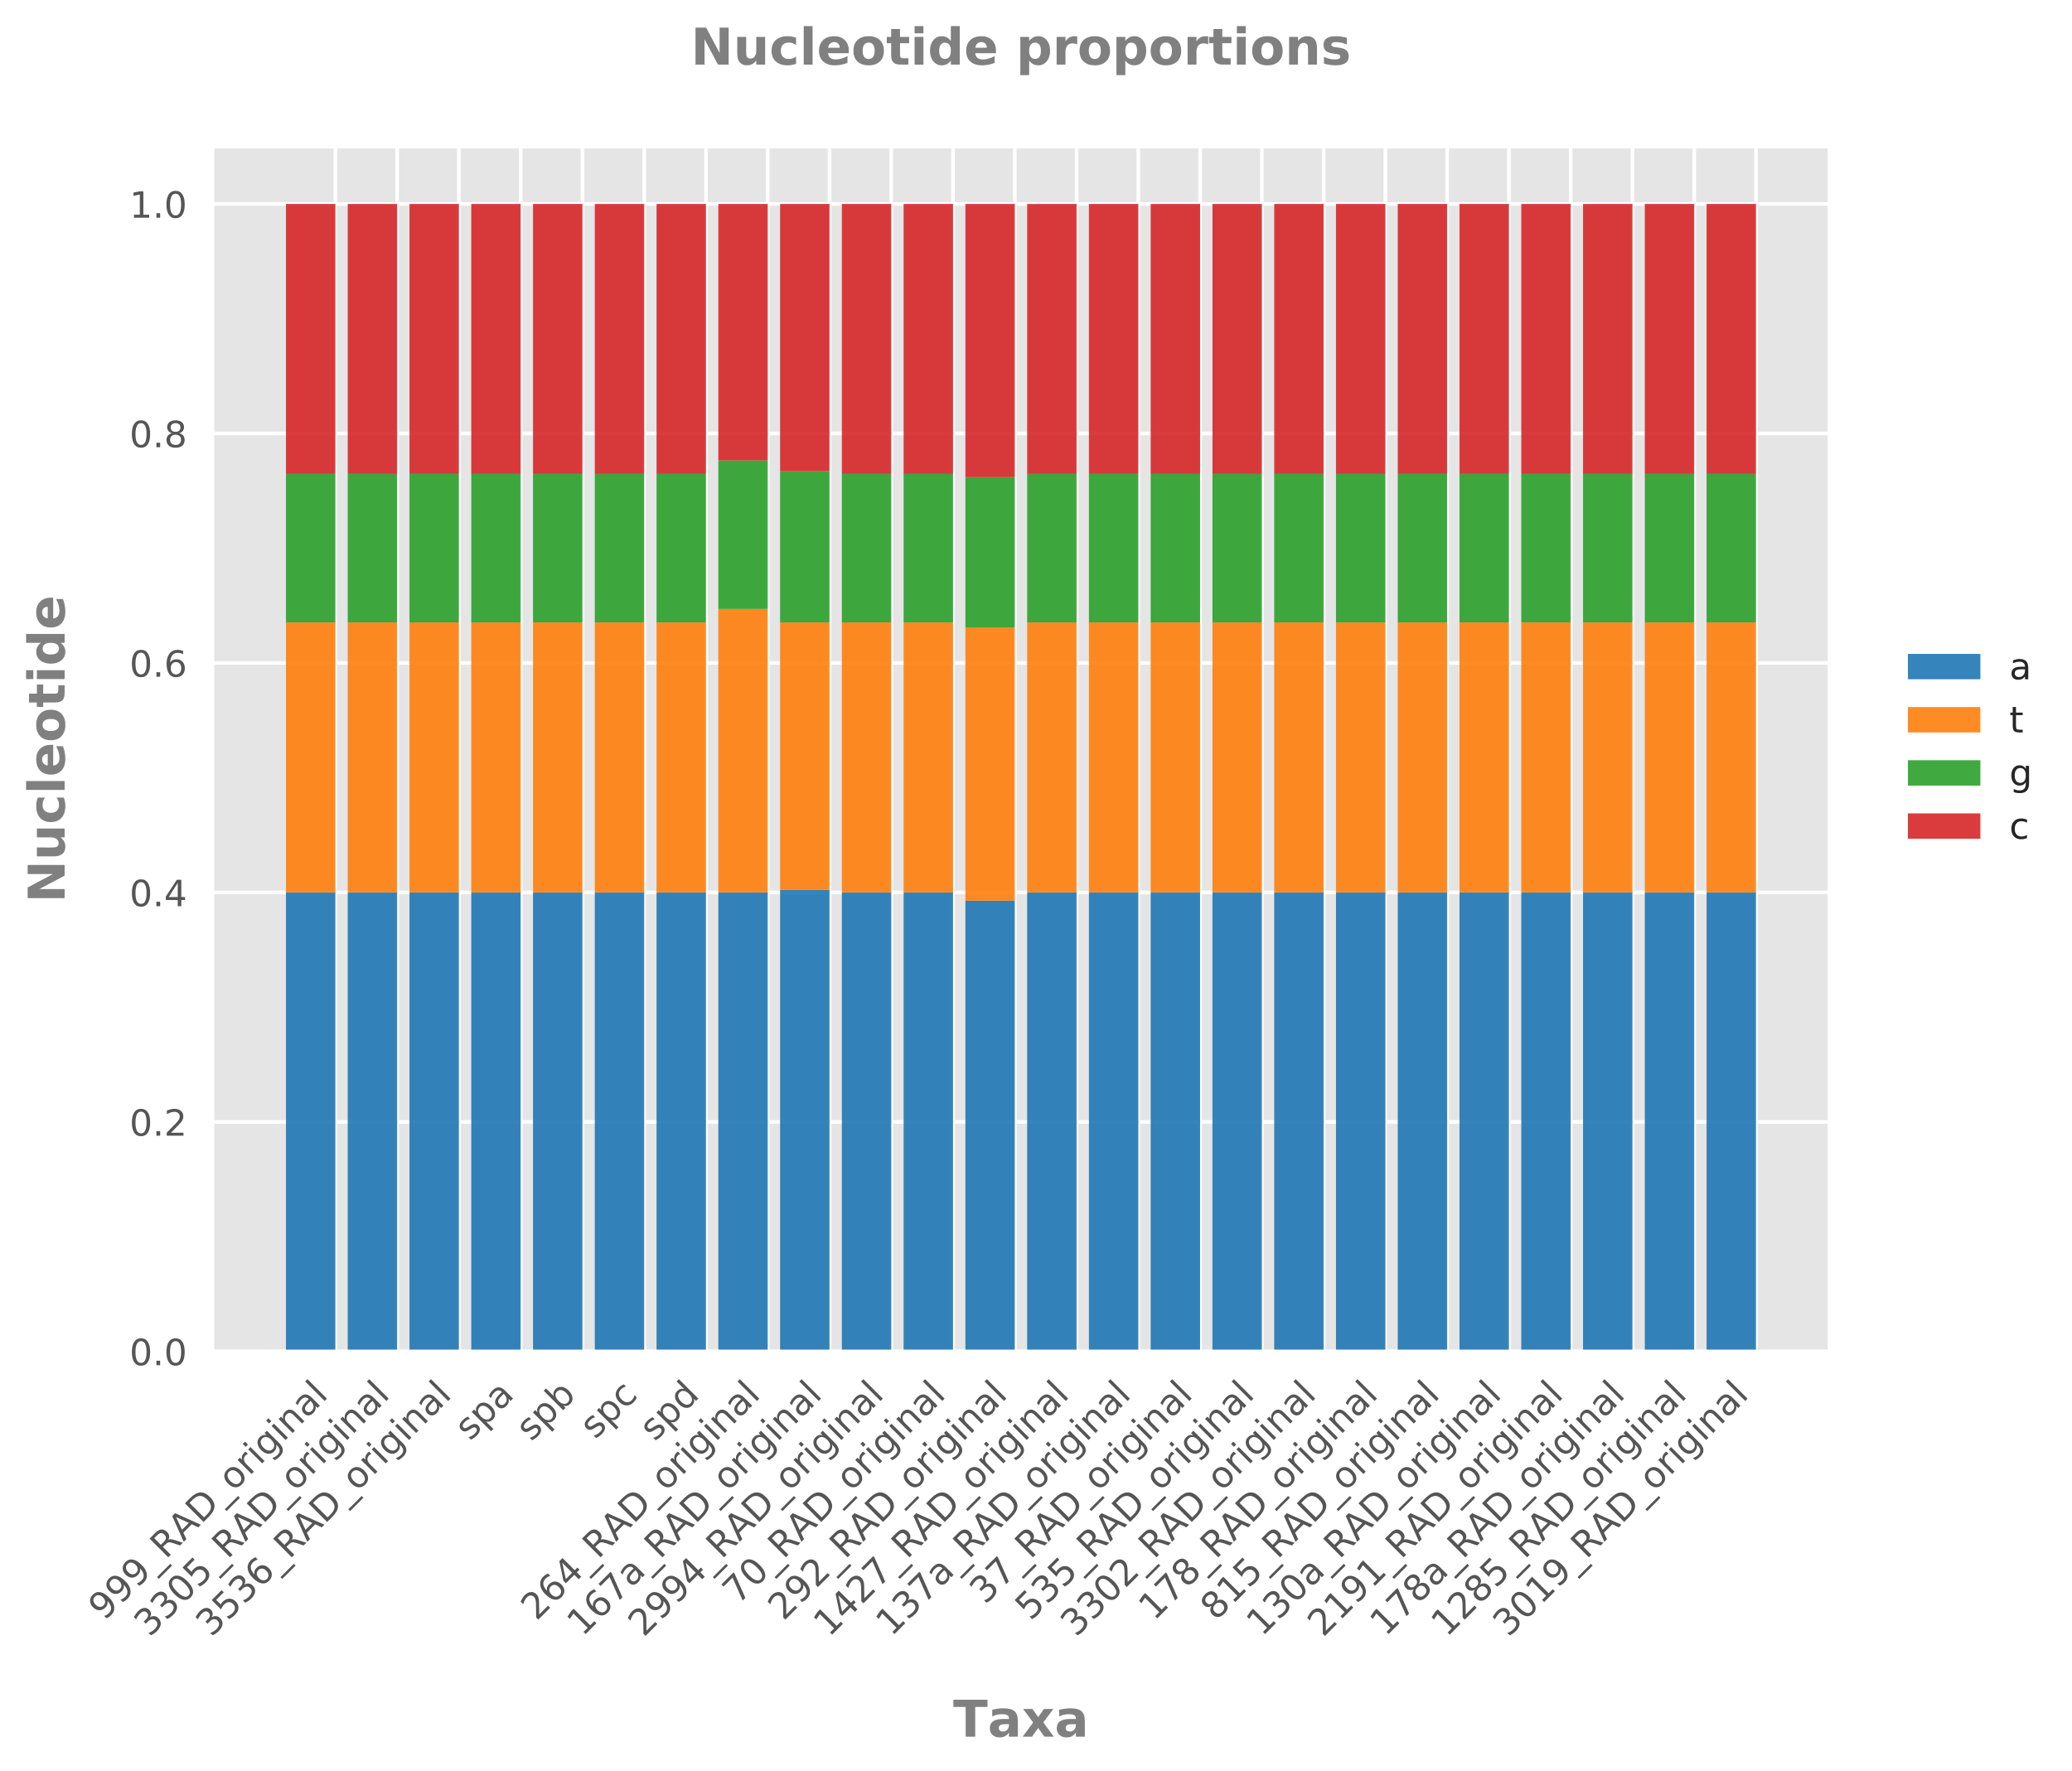 <?xml version="1.0" encoding="utf-8" standalone="no"?>
<!DOCTYPE svg PUBLIC "-//W3C//DTD SVG 1.1//EN"
  "http://www.w3.org/Graphics/SVG/1.1/DTD/svg11.dtd">
<!-- Created with matplotlib (http://matplotlib.org/) -->
<svg height="489pt" version="1.1" viewBox="0 0 572 489" width="572pt" xmlns="http://www.w3.org/2000/svg" xmlns:xlink="http://www.w3.org/1999/xlink">
 <defs>
  <style type="text/css">
*{stroke-linecap:butt;stroke-linejoin:round;}
  </style>
 </defs>
 <g id="figure_1">
  <g id="patch_1">
   <path d="M 0 489.587 
L 572.253 489.587 
L 572.253 0 
L 0 0 
z
" style="fill:#ffffff;"/>
  </g>
  <g id="axes_1">
   <g id="patch_2">
    <path d="M 58.653 373.11 
L 505.053 373.11 
L 505.053 40.47 
L 58.653 40.47 
z
" style="fill:#e5e5e5;"/>
   </g>
   <g id="matplotlib.axis_1">
    <g id="xtick_1">
     <g id="line2d_1">
      <path clip-path="url(#pff6b34ea2c)" d="M 92.584 373.11 
L 92.584 40.47 
" style="fill:none;stroke:#ffffff;stroke-linecap:round;"/>
     </g>
     <g id="line2d_2"/>
     <g id="text_1">
      <!-- 999_RAD_original -->
      <defs>
       <path d="M 10.984 1.516 
L 10.984 10.5 
Q 14.703 8.734 18.5 7.812 
Q 22.312 6.891 25.984 6.891 
Q 35.75 6.891 40.891 13.453 
Q 46.047 20.016 46.781 33.406 
Q 43.953 29.203 39.594 26.953 
Q 35.25 24.703 29.984 24.703 
Q 19.047 24.703 12.672 31.312 
Q 6.297 37.938 6.297 49.422 
Q 6.297 60.641 12.938 67.422 
Q 19.578 74.219 30.609 74.219 
Q 43.266 74.219 49.922 64.516 
Q 56.594 54.828 56.594 36.375 
Q 56.594 19.141 48.406 8.859 
Q 40.234 -1.422 26.422 -1.422 
Q 22.703 -1.422 18.891 -0.688 
Q 15.094 0.047 10.984 1.516 
M 30.609 32.422 
Q 37.25 32.422 41.125 36.953 
Q 45.016 41.5 45.016 49.422 
Q 45.016 57.281 41.125 61.844 
Q 37.25 66.406 30.609 66.406 
Q 23.969 66.406 20.094 61.844 
Q 16.219 57.281 16.219 49.422 
Q 16.219 41.5 20.094 36.953 
Q 23.969 32.422 30.609 32.422 
" id="DejaVuSans-39"/>
       <path d="M 50.984 -16.609 
L 50.984 -23.578 
L -0.984 -23.578 
L -0.984 -16.609 
z
" id="DejaVuSans-5f"/>
       <path d="M 44.391 34.188 
Q 47.562 33.109 50.562 29.594 
Q 53.562 26.078 56.594 19.922 
L 66.609 0 
L 56 0 
L 46.688 18.703 
Q 43.062 26.031 39.672 28.422 
Q 36.281 30.812 30.422 30.812 
L 19.672 30.812 
L 19.672 0 
L 9.812 0 
L 9.812 72.906 
L 32.078 72.906 
Q 44.578 72.906 50.734 67.672 
Q 56.891 62.453 56.891 51.906 
Q 56.891 45.016 53.688 40.469 
Q 50.484 35.938 44.391 34.188 
M 19.672 64.797 
L 19.672 38.922 
L 32.078 38.922 
Q 39.203 38.922 42.844 42.219 
Q 46.484 45.516 46.484 51.906 
Q 46.484 58.297 42.844 61.547 
Q 39.203 64.797 32.078 64.797 
z
" id="DejaVuSans-52"/>
       <path d="M 34.188 63.188 
L 20.797 26.906 
L 47.609 26.906 
z
M 28.609 72.906 
L 39.797 72.906 
L 67.578 0 
L 57.328 0 
L 50.688 18.703 
L 17.828 18.703 
L 11.188 0 
L 0.781 0 
z
" id="DejaVuSans-41"/>
       <path d="M 19.672 64.797 
L 19.672 8.109 
L 31.594 8.109 
Q 46.688 8.109 53.688 14.938 
Q 60.688 21.781 60.688 36.531 
Q 60.688 51.172 53.688 57.984 
Q 46.688 64.797 31.594 64.797 
z
M 9.812 72.906 
L 30.078 72.906 
Q 51.266 72.906 61.172 64.094 
Q 71.094 55.281 71.094 36.531 
Q 71.094 17.672 61.125 8.828 
Q 51.172 0 30.078 0 
L 9.812 0 
z
" id="DejaVuSans-44"/>
       <path d="M 30.609 48.391 
Q 23.391 48.391 19.188 42.75 
Q 14.984 37.109 14.984 27.297 
Q 14.984 17.484 19.156 11.844 
Q 23.344 6.203 30.609 6.203 
Q 37.797 6.203 41.984 11.859 
Q 46.188 17.531 46.188 27.297 
Q 46.188 37.016 41.984 42.703 
Q 37.797 48.391 30.609 48.391 
M 30.609 56 
Q 42.328 56 49.016 48.375 
Q 55.719 40.766 55.719 27.297 
Q 55.719 13.875 49.016 6.219 
Q 42.328 -1.422 30.609 -1.422 
Q 18.844 -1.422 12.172 6.219 
Q 5.516 13.875 5.516 27.297 
Q 5.516 40.766 12.172 48.375 
Q 18.844 56 30.609 56 
" id="DejaVuSans-6f"/>
       <path d="M 41.109 46.297 
Q 39.594 47.172 37.812 47.578 
Q 36.031 48 33.891 48 
Q 26.266 48 22.188 43.047 
Q 18.109 38.094 18.109 28.812 
L 18.109 0 
L 9.078 0 
L 9.078 54.688 
L 18.109 54.688 
L 18.109 46.188 
Q 20.953 51.172 25.484 53.578 
Q 30.031 56 36.531 56 
Q 37.453 56 38.578 55.875 
Q 39.703 55.766 41.062 55.516 
z
" id="DejaVuSans-72"/>
       <path d="M 9.422 54.688 
L 18.406 54.688 
L 18.406 0 
L 9.422 0 
z
M 9.422 75.984 
L 18.406 75.984 
L 18.406 64.594 
L 9.422 64.594 
z
" id="DejaVuSans-69"/>
       <path d="M 45.406 27.984 
Q 45.406 37.75 41.375 43.109 
Q 37.359 48.484 30.078 48.484 
Q 22.859 48.484 18.828 43.109 
Q 14.797 37.75 14.797 27.984 
Q 14.797 18.266 18.828 12.891 
Q 22.859 7.516 30.078 7.516 
Q 37.359 7.516 41.375 12.891 
Q 45.406 18.266 45.406 27.984 
M 54.391 6.781 
Q 54.391 -7.172 48.188 -13.984 
Q 42 -20.797 29.203 -20.797 
Q 24.469 -20.797 20.266 -20.094 
Q 16.062 -19.391 12.109 -17.922 
L 12.109 -9.188 
Q 16.062 -11.328 19.922 -12.344 
Q 23.781 -13.375 27.781 -13.375 
Q 36.625 -13.375 41.016 -8.766 
Q 45.406 -4.156 45.406 5.172 
L 45.406 9.625 
Q 42.625 4.781 38.281 2.391 
Q 33.938 0 27.875 0 
Q 17.828 0 11.672 7.656 
Q 5.516 15.328 5.516 27.984 
Q 5.516 40.672 11.672 48.328 
Q 17.828 56 27.875 56 
Q 33.938 56 38.281 53.609 
Q 42.625 51.219 45.406 46.391 
L 45.406 54.688 
L 54.391 54.688 
z
" id="DejaVuSans-67"/>
       <path d="M 54.891 33.016 
L 54.891 0 
L 45.906 0 
L 45.906 32.719 
Q 45.906 40.484 42.875 44.328 
Q 39.844 48.188 33.797 48.188 
Q 26.516 48.188 22.312 43.547 
Q 18.109 38.922 18.109 30.906 
L 18.109 0 
L 9.078 0 
L 9.078 54.688 
L 18.109 54.688 
L 18.109 46.188 
Q 21.344 51.125 25.703 53.562 
Q 30.078 56 35.797 56 
Q 45.219 56 50.047 50.172 
Q 54.891 44.344 54.891 33.016 
" id="DejaVuSans-6e"/>
       <path d="M 34.281 27.484 
Q 23.391 27.484 19.188 25 
Q 14.984 22.516 14.984 16.5 
Q 14.984 11.719 18.141 8.906 
Q 21.297 6.109 26.703 6.109 
Q 34.188 6.109 38.703 11.406 
Q 43.219 16.703 43.219 25.484 
L 43.219 27.484 
z
M 52.203 31.203 
L 52.203 0 
L 43.219 0 
L 43.219 8.297 
Q 40.141 3.328 35.547 0.953 
Q 30.953 -1.422 24.312 -1.422 
Q 15.922 -1.422 10.953 3.297 
Q 6 8.016 6 15.922 
Q 6 25.141 12.172 29.828 
Q 18.359 34.516 30.609 34.516 
L 43.219 34.516 
L 43.219 35.406 
Q 43.219 41.609 39.141 45 
Q 35.062 48.391 27.688 48.391 
Q 23 48.391 18.547 47.266 
Q 14.109 46.141 10.016 43.891 
L 10.016 52.203 
Q 14.938 54.109 19.578 55.047 
Q 24.219 56 28.609 56 
Q 40.484 56 46.344 49.844 
Q 52.203 43.703 52.203 31.203 
" id="DejaVuSans-61"/>
       <path d="M 9.422 75.984 
L 18.406 75.984 
L 18.406 0 
L 9.422 0 
z
" id="DejaVuSans-6c"/>
      </defs>
      <g style="fill:#555555;" transform="translate(28.728 447.672)rotate(-45)scale(0.1 -0.1)">
       <use xlink:href="#DejaVuSans-39"/>
       <use x="63.623" xlink:href="#DejaVuSans-39"/>
       <use x="127.246" xlink:href="#DejaVuSans-39"/>
       <use x="190.869" xlink:href="#DejaVuSans-5f"/>
       <use x="240.869" xlink:href="#DejaVuSans-52"/>
       <use x="310.289" xlink:href="#DejaVuSans-41"/>
       <use x="378.697" xlink:href="#DejaVuSans-44"/>
       <use x="455.699" xlink:href="#DejaVuSans-5f"/>
       <use x="505.699" xlink:href="#DejaVuSans-6f"/>
       <use x="566.881" xlink:href="#DejaVuSans-72"/>
       <use x="607.994" xlink:href="#DejaVuSans-69"/>
       <use x="635.777" xlink:href="#DejaVuSans-67"/>
       <use x="699.254" xlink:href="#DejaVuSans-69"/>
       <use x="727.037" xlink:href="#DejaVuSans-6e"/>
       <use x="790.416" xlink:href="#DejaVuSans-61"/>
       <use x="851.695" xlink:href="#DejaVuSans-6c"/>
      </g>
     </g>
    </g>
    <g id="xtick_2">
     <g id="line2d_3">
      <path clip-path="url(#pff6b34ea2c)" d="M 109.636 373.11 
L 109.636 40.47 
" style="fill:none;stroke:#ffffff;stroke-linecap:round;"/>
     </g>
     <g id="line2d_4"/>
     <g id="text_2">
      <!-- 3305_RAD_original -->
      <defs>
       <path d="M 40.578 39.312 
Q 47.656 37.797 51.625 33 
Q 55.609 28.219 55.609 21.188 
Q 55.609 10.406 48.188 4.484 
Q 40.766 -1.422 27.094 -1.422 
Q 22.516 -1.422 17.656 -0.516 
Q 12.797 0.391 7.625 2.203 
L 7.625 11.719 
Q 11.719 9.328 16.594 8.109 
Q 21.484 6.891 26.812 6.891 
Q 36.078 6.891 40.938 10.547 
Q 45.797 14.203 45.797 21.188 
Q 45.797 27.641 41.281 31.266 
Q 36.766 34.906 28.719 34.906 
L 20.219 34.906 
L 20.219 43.016 
L 29.109 43.016 
Q 36.375 43.016 40.234 45.922 
Q 44.094 48.828 44.094 54.297 
Q 44.094 59.906 40.109 62.906 
Q 36.141 65.922 28.719 65.922 
Q 24.656 65.922 20.016 65.031 
Q 15.375 64.156 9.812 62.312 
L 9.812 71.094 
Q 15.438 72.656 20.344 73.438 
Q 25.25 74.219 29.594 74.219 
Q 40.828 74.219 47.359 69.109 
Q 53.906 64.016 53.906 55.328 
Q 53.906 49.266 50.438 45.094 
Q 46.969 40.922 40.578 39.312 
" id="DejaVuSans-33"/>
       <path d="M 31.781 66.406 
Q 24.172 66.406 20.328 58.906 
Q 16.5 51.422 16.5 36.375 
Q 16.5 21.391 20.328 13.891 
Q 24.172 6.391 31.781 6.391 
Q 39.453 6.391 43.281 13.891 
Q 47.125 21.391 47.125 36.375 
Q 47.125 51.422 43.281 58.906 
Q 39.453 66.406 31.781 66.406 
M 31.781 74.219 
Q 44.047 74.219 50.516 64.516 
Q 56.984 54.828 56.984 36.375 
Q 56.984 17.969 50.516 8.266 
Q 44.047 -1.422 31.781 -1.422 
Q 19.531 -1.422 13.062 8.266 
Q 6.594 17.969 6.594 36.375 
Q 6.594 54.828 13.062 64.516 
Q 19.531 74.219 31.781 74.219 
" id="DejaVuSans-30"/>
       <path d="M 10.797 72.906 
L 49.516 72.906 
L 49.516 64.594 
L 19.828 64.594 
L 19.828 46.734 
Q 21.969 47.469 24.109 47.828 
Q 26.266 48.188 28.422 48.188 
Q 40.625 48.188 47.75 41.5 
Q 54.891 34.812 54.891 23.391 
Q 54.891 11.625 47.562 5.094 
Q 40.234 -1.422 26.906 -1.422 
Q 22.312 -1.422 17.547 -0.641 
Q 12.797 0.141 7.719 1.703 
L 7.719 11.625 
Q 12.109 9.234 16.797 8.062 
Q 21.484 6.891 26.703 6.891 
Q 35.156 6.891 40.078 11.328 
Q 45.016 15.766 45.016 23.391 
Q 45.016 31 40.078 35.438 
Q 35.156 39.891 26.703 39.891 
Q 22.75 39.891 18.812 39.016 
Q 14.891 38.141 10.797 36.281 
z
" id="DejaVuSans-35"/>
      </defs>
      <g style="fill:#555555;" transform="translate(41.28 452.171)rotate(-45)scale(0.1 -0.1)">
       <use xlink:href="#DejaVuSans-33"/>
       <use x="63.623" xlink:href="#DejaVuSans-33"/>
       <use x="127.246" xlink:href="#DejaVuSans-30"/>
       <use x="190.869" xlink:href="#DejaVuSans-35"/>
       <use x="254.492" xlink:href="#DejaVuSans-5f"/>
       <use x="304.492" xlink:href="#DejaVuSans-52"/>
       <use x="373.912" xlink:href="#DejaVuSans-41"/>
       <use x="442.32" xlink:href="#DejaVuSans-44"/>
       <use x="519.322" xlink:href="#DejaVuSans-5f"/>
       <use x="569.322" xlink:href="#DejaVuSans-6f"/>
       <use x="630.504" xlink:href="#DejaVuSans-72"/>
       <use x="671.617" xlink:href="#DejaVuSans-69"/>
       <use x="699.4" xlink:href="#DejaVuSans-67"/>
       <use x="762.877" xlink:href="#DejaVuSans-69"/>
       <use x="790.66" xlink:href="#DejaVuSans-6e"/>
       <use x="854.039" xlink:href="#DejaVuSans-61"/>
       <use x="915.318" xlink:href="#DejaVuSans-6c"/>
      </g>
     </g>
    </g>
    <g id="xtick_3">
     <g id="line2d_5">
      <path clip-path="url(#pff6b34ea2c)" d="M 126.687 373.11 
L 126.687 40.47 
" style="fill:none;stroke:#ffffff;stroke-linecap:round;"/>
     </g>
     <g id="line2d_6"/>
     <g id="text_3">
      <!-- 3536_RAD_original -->
      <defs>
       <path d="M 33.016 40.375 
Q 26.375 40.375 22.484 35.828 
Q 18.609 31.297 18.609 23.391 
Q 18.609 15.531 22.484 10.953 
Q 26.375 6.391 33.016 6.391 
Q 39.656 6.391 43.531 10.953 
Q 47.406 15.531 47.406 23.391 
Q 47.406 31.297 43.531 35.828 
Q 39.656 40.375 33.016 40.375 
M 52.594 71.297 
L 52.594 62.312 
Q 48.875 64.062 45.094 64.984 
Q 41.312 65.922 37.594 65.922 
Q 27.828 65.922 22.672 59.328 
Q 17.531 52.734 16.797 39.406 
Q 19.672 43.656 24.016 45.922 
Q 28.375 48.188 33.594 48.188 
Q 44.578 48.188 50.953 41.516 
Q 57.328 34.859 57.328 23.391 
Q 57.328 12.156 50.688 5.359 
Q 44.047 -1.422 33.016 -1.422 
Q 20.359 -1.422 13.672 8.266 
Q 6.984 17.969 6.984 36.375 
Q 6.984 53.656 15.188 63.938 
Q 23.391 74.219 37.203 74.219 
Q 40.922 74.219 44.703 73.484 
Q 48.484 72.75 52.594 71.297 
" id="DejaVuSans-36"/>
      </defs>
      <g style="fill:#555555;" transform="translate(58.332 452.171)rotate(-45)scale(0.1 -0.1)">
       <use xlink:href="#DejaVuSans-33"/>
       <use x="63.623" xlink:href="#DejaVuSans-35"/>
       <use x="127.246" xlink:href="#DejaVuSans-33"/>
       <use x="190.869" xlink:href="#DejaVuSans-36"/>
       <use x="254.492" xlink:href="#DejaVuSans-5f"/>
       <use x="304.492" xlink:href="#DejaVuSans-52"/>
       <use x="373.912" xlink:href="#DejaVuSans-41"/>
       <use x="442.32" xlink:href="#DejaVuSans-44"/>
       <use x="519.322" xlink:href="#DejaVuSans-5f"/>
       <use x="569.322" xlink:href="#DejaVuSans-6f"/>
       <use x="630.504" xlink:href="#DejaVuSans-72"/>
       <use x="671.617" xlink:href="#DejaVuSans-69"/>
       <use x="699.4" xlink:href="#DejaVuSans-67"/>
       <use x="762.877" xlink:href="#DejaVuSans-69"/>
       <use x="790.66" xlink:href="#DejaVuSans-6e"/>
       <use x="854.039" xlink:href="#DejaVuSans-61"/>
       <use x="915.318" xlink:href="#DejaVuSans-6c"/>
      </g>
     </g>
    </g>
    <g id="xtick_4">
     <g id="line2d_7">
      <path clip-path="url(#pff6b34ea2c)" d="M 143.738 373.11 
L 143.738 40.47 
" style="fill:none;stroke:#ffffff;stroke-linecap:round;"/>
     </g>
     <g id="line2d_8"/>
     <g id="text_4">
      <!-- spa -->
      <defs>
       <path d="M 44.281 53.078 
L 44.281 44.578 
Q 40.484 46.531 36.375 47.5 
Q 32.281 48.484 27.875 48.484 
Q 21.188 48.484 17.844 46.438 
Q 14.5 44.391 14.5 40.281 
Q 14.5 37.156 16.891 35.375 
Q 19.281 33.594 26.516 31.984 
L 29.594 31.297 
Q 39.156 29.25 43.188 25.516 
Q 47.219 21.781 47.219 15.094 
Q 47.219 7.469 41.188 3.016 
Q 35.156 -1.422 24.609 -1.422 
Q 20.219 -1.422 15.453 -0.562 
Q 10.688 0.297 5.422 2 
L 5.422 11.281 
Q 10.406 8.688 15.234 7.391 
Q 20.062 6.109 24.812 6.109 
Q 31.156 6.109 34.562 8.281 
Q 37.984 10.453 37.984 14.406 
Q 37.984 18.062 35.516 20.016 
Q 33.062 21.969 24.703 23.781 
L 21.578 24.516 
Q 13.234 26.266 9.516 29.906 
Q 5.812 33.547 5.812 39.891 
Q 5.812 47.609 11.281 51.797 
Q 16.75 56 26.812 56 
Q 31.781 56 36.172 55.266 
Q 40.578 54.547 44.281 53.078 
" id="DejaVuSans-73"/>
       <path d="M 18.109 8.203 
L 18.109 -20.797 
L 9.078 -20.797 
L 9.078 54.688 
L 18.109 54.688 
L 18.109 46.391 
Q 20.953 51.266 25.266 53.625 
Q 29.594 56 35.594 56 
Q 45.562 56 51.781 48.094 
Q 58.016 40.188 58.016 27.297 
Q 58.016 14.406 51.781 6.484 
Q 45.562 -1.422 35.594 -1.422 
Q 29.594 -1.422 25.266 0.953 
Q 20.953 3.328 18.109 8.203 
M 48.688 27.297 
Q 48.688 37.203 44.609 42.844 
Q 40.531 48.484 33.406 48.484 
Q 26.266 48.484 22.188 42.844 
Q 18.109 37.203 18.109 27.297 
Q 18.109 17.391 22.188 11.75 
Q 26.266 6.109 33.406 6.109 
Q 40.531 6.109 44.609 11.75 
Q 48.688 17.391 48.688 27.297 
" id="DejaVuSans-70"/>
      </defs>
      <g style="fill:#555555;" transform="translate(129.762 397.989)rotate(-45)scale(0.1 -0.1)">
       <use xlink:href="#DejaVuSans-73"/>
       <use x="52.1" xlink:href="#DejaVuSans-70"/>
       <use x="115.576" xlink:href="#DejaVuSans-61"/>
      </g>
     </g>
    </g>
    <g id="xtick_5">
     <g id="line2d_9">
      <path clip-path="url(#pff6b34ea2c)" d="M 160.789 373.11 
L 160.789 40.47 
" style="fill:none;stroke:#ffffff;stroke-linecap:round;"/>
     </g>
     <g id="line2d_10"/>
     <g id="text_5">
      <!-- spb -->
      <defs>
       <path d="M 48.688 27.297 
Q 48.688 37.203 44.609 42.844 
Q 40.531 48.484 33.406 48.484 
Q 26.266 48.484 22.188 42.844 
Q 18.109 37.203 18.109 27.297 
Q 18.109 17.391 22.188 11.75 
Q 26.266 6.109 33.406 6.109 
Q 40.531 6.109 44.609 11.75 
Q 48.688 17.391 48.688 27.297 
M 18.109 46.391 
Q 20.953 51.266 25.266 53.625 
Q 29.594 56 35.594 56 
Q 45.562 56 51.781 48.094 
Q 58.016 40.188 58.016 27.297 
Q 58.016 14.406 51.781 6.484 
Q 45.562 -1.422 35.594 -1.422 
Q 29.594 -1.422 25.266 0.953 
Q 20.953 3.328 18.109 8.203 
L 18.109 0 
L 9.078 0 
L 9.078 75.984 
L 18.109 75.984 
z
" id="DejaVuSans-62"/>
      </defs>
      <g style="fill:#555555;" transform="translate(146.657 398.144)rotate(-45)scale(0.1 -0.1)">
       <use xlink:href="#DejaVuSans-73"/>
       <use x="52.1" xlink:href="#DejaVuSans-70"/>
       <use x="115.576" xlink:href="#DejaVuSans-62"/>
      </g>
     </g>
    </g>
    <g id="xtick_6">
     <g id="line2d_11">
      <path clip-path="url(#pff6b34ea2c)" d="M 177.84 373.11 
L 177.84 40.47 
" style="fill:none;stroke:#ffffff;stroke-linecap:round;"/>
     </g>
     <g id="line2d_12"/>
     <g id="text_6">
      <!-- spc -->
      <defs>
       <path d="M 48.781 52.594 
L 48.781 44.188 
Q 44.969 46.297 41.141 47.344 
Q 37.312 48.391 33.406 48.391 
Q 24.656 48.391 19.812 42.844 
Q 14.984 37.312 14.984 27.297 
Q 14.984 17.281 19.812 11.734 
Q 24.656 6.203 33.406 6.203 
Q 37.312 6.203 41.141 7.25 
Q 44.969 8.297 48.781 10.406 
L 48.781 2.094 
Q 45.016 0.344 40.984 -0.531 
Q 36.969 -1.422 32.422 -1.422 
Q 20.062 -1.422 12.781 6.344 
Q 5.516 14.109 5.516 27.297 
Q 5.516 40.672 12.859 48.328 
Q 20.219 56 33.016 56 
Q 37.156 56 41.109 55.141 
Q 45.062 54.297 48.781 52.594 
" id="DejaVuSans-63"/>
      </defs>
      <g style="fill:#555555;" transform="translate(164.309 397.543)rotate(-45)scale(0.1 -0.1)">
       <use xlink:href="#DejaVuSans-73"/>
       <use x="52.1" xlink:href="#DejaVuSans-70"/>
       <use x="115.576" xlink:href="#DejaVuSans-63"/>
      </g>
     </g>
    </g>
    <g id="xtick_7">
     <g id="line2d_13">
      <path clip-path="url(#pff6b34ea2c)" d="M 194.891 373.11 
L 194.891 40.47 
" style="fill:none;stroke:#ffffff;stroke-linecap:round;"/>
     </g>
     <g id="line2d_14"/>
     <g id="text_7">
      <!-- spd -->
      <defs>
       <path d="M 45.406 46.391 
L 45.406 75.984 
L 54.391 75.984 
L 54.391 0 
L 45.406 0 
L 45.406 8.203 
Q 42.578 3.328 38.25 0.953 
Q 33.938 -1.422 27.875 -1.422 
Q 17.969 -1.422 11.734 6.484 
Q 5.516 14.406 5.516 27.297 
Q 5.516 40.188 11.734 48.094 
Q 17.969 56 27.875 56 
Q 33.938 56 38.25 53.625 
Q 42.578 51.266 45.406 46.391 
M 14.797 27.297 
Q 14.797 17.391 18.875 11.75 
Q 22.953 6.109 30.078 6.109 
Q 37.203 6.109 41.297 11.75 
Q 45.406 17.391 45.406 27.297 
Q 45.406 37.203 41.297 42.844 
Q 37.203 48.484 30.078 48.484 
Q 22.953 48.484 18.875 42.844 
Q 14.797 37.203 14.797 27.297 
" id="DejaVuSans-64"/>
      </defs>
      <g style="fill:#555555;" transform="translate(180.759 398.144)rotate(-45)scale(0.1 -0.1)">
       <use xlink:href="#DejaVuSans-73"/>
       <use x="52.1" xlink:href="#DejaVuSans-70"/>
       <use x="115.576" xlink:href="#DejaVuSans-64"/>
      </g>
     </g>
    </g>
    <g id="xtick_8">
     <g id="line2d_15">
      <path clip-path="url(#pff6b34ea2c)" d="M 211.943 373.11 
L 211.943 40.47 
" style="fill:none;stroke:#ffffff;stroke-linecap:round;"/>
     </g>
     <g id="line2d_16"/>
     <g id="text_8">
      <!-- 264_RAD_original -->
      <defs>
       <path d="M 19.188 8.297 
L 53.609 8.297 
L 53.609 0 
L 7.328 0 
L 7.328 8.297 
Q 12.938 14.109 22.625 23.891 
Q 32.328 33.688 34.812 36.531 
Q 39.547 41.844 41.422 45.531 
Q 43.312 49.219 43.312 52.781 
Q 43.312 58.594 39.234 62.25 
Q 35.156 65.922 28.609 65.922 
Q 23.969 65.922 18.812 64.312 
Q 13.672 62.703 7.812 59.422 
L 7.812 69.391 
Q 13.766 71.781 18.938 73 
Q 24.125 74.219 28.422 74.219 
Q 39.75 74.219 46.484 68.547 
Q 53.219 62.891 53.219 53.422 
Q 53.219 48.922 51.531 44.891 
Q 49.859 40.875 45.406 35.406 
Q 44.188 33.984 37.641 27.219 
Q 31.109 20.453 19.188 8.297 
" id="DejaVuSans-32"/>
       <path d="M 37.797 64.312 
L 12.891 25.391 
L 37.797 25.391 
z
M 35.203 72.906 
L 47.609 72.906 
L 47.609 25.391 
L 58.016 25.391 
L 58.016 17.188 
L 47.609 17.188 
L 47.609 0 
L 37.797 0 
L 37.797 17.188 
L 4.891 17.188 
L 4.891 26.703 
z
" id="DejaVuSans-34"/>
      </defs>
      <g style="fill:#555555;" transform="translate(148.086 447.672)rotate(-45)scale(0.1 -0.1)">
       <use xlink:href="#DejaVuSans-32"/>
       <use x="63.623" xlink:href="#DejaVuSans-36"/>
       <use x="127.246" xlink:href="#DejaVuSans-34"/>
       <use x="190.869" xlink:href="#DejaVuSans-5f"/>
       <use x="240.869" xlink:href="#DejaVuSans-52"/>
       <use x="310.289" xlink:href="#DejaVuSans-41"/>
       <use x="378.697" xlink:href="#DejaVuSans-44"/>
       <use x="455.699" xlink:href="#DejaVuSans-5f"/>
       <use x="505.699" xlink:href="#DejaVuSans-6f"/>
       <use x="566.881" xlink:href="#DejaVuSans-72"/>
       <use x="607.994" xlink:href="#DejaVuSans-69"/>
       <use x="635.777" xlink:href="#DejaVuSans-67"/>
       <use x="699.254" xlink:href="#DejaVuSans-69"/>
       <use x="727.037" xlink:href="#DejaVuSans-6e"/>
       <use x="790.416" xlink:href="#DejaVuSans-61"/>
       <use x="851.695" xlink:href="#DejaVuSans-6c"/>
      </g>
     </g>
    </g>
    <g id="xtick_9">
     <g id="line2d_17">
      <path clip-path="url(#pff6b34ea2c)" d="M 228.994 373.11 
L 228.994 40.47 
" style="fill:none;stroke:#ffffff;stroke-linecap:round;"/>
     </g>
     <g id="line2d_18"/>
     <g id="text_9">
      <!-- 167a_RAD_original -->
      <defs>
       <path d="M 12.406 8.297 
L 28.516 8.297 
L 28.516 63.922 
L 10.984 60.406 
L 10.984 69.391 
L 28.422 72.906 
L 38.281 72.906 
L 38.281 8.297 
L 54.391 8.297 
L 54.391 0 
L 12.406 0 
z
" id="DejaVuSans-31"/>
       <path d="M 8.203 72.906 
L 55.078 72.906 
L 55.078 68.703 
L 28.609 0 
L 18.312 0 
L 43.219 64.594 
L 8.203 64.594 
z
" id="DejaVuSans-37"/>
      </defs>
      <g style="fill:#555555;" transform="translate(160.804 452.005)rotate(-45)scale(0.1 -0.1)">
       <use xlink:href="#DejaVuSans-31"/>
       <use x="63.623" xlink:href="#DejaVuSans-36"/>
       <use x="127.246" xlink:href="#DejaVuSans-37"/>
       <use x="190.869" xlink:href="#DejaVuSans-61"/>
       <use x="252.148" xlink:href="#DejaVuSans-5f"/>
       <use x="302.148" xlink:href="#DejaVuSans-52"/>
       <use x="371.568" xlink:href="#DejaVuSans-41"/>
       <use x="439.977" xlink:href="#DejaVuSans-44"/>
       <use x="516.979" xlink:href="#DejaVuSans-5f"/>
       <use x="566.979" xlink:href="#DejaVuSans-6f"/>
       <use x="628.16" xlink:href="#DejaVuSans-72"/>
       <use x="669.273" xlink:href="#DejaVuSans-69"/>
       <use x="697.057" xlink:href="#DejaVuSans-67"/>
       <use x="760.533" xlink:href="#DejaVuSans-69"/>
       <use x="788.316" xlink:href="#DejaVuSans-6e"/>
       <use x="851.695" xlink:href="#DejaVuSans-61"/>
       <use x="912.975" xlink:href="#DejaVuSans-6c"/>
      </g>
     </g>
    </g>
    <g id="xtick_10">
     <g id="line2d_19">
      <path clip-path="url(#pff6b34ea2c)" d="M 246.045 373.11 
L 246.045 40.47 
" style="fill:none;stroke:#ffffff;stroke-linecap:round;"/>
     </g>
     <g id="line2d_20"/>
     <g id="text_10">
      <!-- 2994_RAD_original -->
      <g style="fill:#555555;" transform="translate(177.69 452.171)rotate(-45)scale(0.1 -0.1)">
       <use xlink:href="#DejaVuSans-32"/>
       <use x="63.623" xlink:href="#DejaVuSans-39"/>
       <use x="127.246" xlink:href="#DejaVuSans-39"/>
       <use x="190.869" xlink:href="#DejaVuSans-34"/>
       <use x="254.492" xlink:href="#DejaVuSans-5f"/>
       <use x="304.492" xlink:href="#DejaVuSans-52"/>
       <use x="373.912" xlink:href="#DejaVuSans-41"/>
       <use x="442.32" xlink:href="#DejaVuSans-44"/>
       <use x="519.322" xlink:href="#DejaVuSans-5f"/>
       <use x="569.322" xlink:href="#DejaVuSans-6f"/>
       <use x="630.504" xlink:href="#DejaVuSans-72"/>
       <use x="671.617" xlink:href="#DejaVuSans-69"/>
       <use x="699.4" xlink:href="#DejaVuSans-67"/>
       <use x="762.877" xlink:href="#DejaVuSans-69"/>
       <use x="790.66" xlink:href="#DejaVuSans-6e"/>
       <use x="854.039" xlink:href="#DejaVuSans-61"/>
       <use x="915.318" xlink:href="#DejaVuSans-6c"/>
      </g>
     </g>
    </g>
    <g id="xtick_11">
     <g id="line2d_21">
      <path clip-path="url(#pff6b34ea2c)" d="M 263.096 373.11 
L 263.096 40.47 
" style="fill:none;stroke:#ffffff;stroke-linecap:round;"/>
     </g>
     <g id="line2d_22"/>
     <g id="text_11">
      <!-- 70_RAD_original -->
      <g style="fill:#555555;" transform="translate(203.739 443.173)rotate(-45)scale(0.1 -0.1)">
       <use xlink:href="#DejaVuSans-37"/>
       <use x="63.623" xlink:href="#DejaVuSans-30"/>
       <use x="127.246" xlink:href="#DejaVuSans-5f"/>
       <use x="177.246" xlink:href="#DejaVuSans-52"/>
       <use x="246.666" xlink:href="#DejaVuSans-41"/>
       <use x="315.074" xlink:href="#DejaVuSans-44"/>
       <use x="392.076" xlink:href="#DejaVuSans-5f"/>
       <use x="442.076" xlink:href="#DejaVuSans-6f"/>
       <use x="503.258" xlink:href="#DejaVuSans-72"/>
       <use x="544.371" xlink:href="#DejaVuSans-69"/>
       <use x="572.154" xlink:href="#DejaVuSans-67"/>
       <use x="635.631" xlink:href="#DejaVuSans-69"/>
       <use x="663.414" xlink:href="#DejaVuSans-6e"/>
       <use x="726.793" xlink:href="#DejaVuSans-61"/>
       <use x="788.072" xlink:href="#DejaVuSans-6c"/>
      </g>
     </g>
    </g>
    <g id="xtick_12">
     <g id="line2d_23">
      <path clip-path="url(#pff6b34ea2c)" d="M 280.147 373.11 
L 280.147 40.47 
" style="fill:none;stroke:#ffffff;stroke-linecap:round;"/>
     </g>
     <g id="line2d_24"/>
     <g id="text_12">
      <!-- 292_RAD_original -->
      <g style="fill:#555555;" transform="translate(216.291 447.672)rotate(-45)scale(0.1 -0.1)">
       <use xlink:href="#DejaVuSans-32"/>
       <use x="63.623" xlink:href="#DejaVuSans-39"/>
       <use x="127.246" xlink:href="#DejaVuSans-32"/>
       <use x="190.869" xlink:href="#DejaVuSans-5f"/>
       <use x="240.869" xlink:href="#DejaVuSans-52"/>
       <use x="310.289" xlink:href="#DejaVuSans-41"/>
       <use x="378.697" xlink:href="#DejaVuSans-44"/>
       <use x="455.699" xlink:href="#DejaVuSans-5f"/>
       <use x="505.699" xlink:href="#DejaVuSans-6f"/>
       <use x="566.881" xlink:href="#DejaVuSans-72"/>
       <use x="607.994" xlink:href="#DejaVuSans-69"/>
       <use x="635.777" xlink:href="#DejaVuSans-67"/>
       <use x="699.254" xlink:href="#DejaVuSans-69"/>
       <use x="727.037" xlink:href="#DejaVuSans-6e"/>
       <use x="790.416" xlink:href="#DejaVuSans-61"/>
       <use x="851.695" xlink:href="#DejaVuSans-6c"/>
      </g>
     </g>
    </g>
    <g id="xtick_13">
     <g id="line2d_25">
      <path clip-path="url(#pff6b34ea2c)" d="M 297.199 373.11 
L 297.199 40.47 
" style="fill:none;stroke:#ffffff;stroke-linecap:round;"/>
     </g>
     <g id="line2d_26"/>
     <g id="text_13">
      <!-- 1427_RAD_original -->
      <g style="fill:#555555;" transform="translate(228.843 452.171)rotate(-45)scale(0.1 -0.1)">
       <use xlink:href="#DejaVuSans-31"/>
       <use x="63.623" xlink:href="#DejaVuSans-34"/>
       <use x="127.246" xlink:href="#DejaVuSans-32"/>
       <use x="190.869" xlink:href="#DejaVuSans-37"/>
       <use x="254.492" xlink:href="#DejaVuSans-5f"/>
       <use x="304.492" xlink:href="#DejaVuSans-52"/>
       <use x="373.912" xlink:href="#DejaVuSans-41"/>
       <use x="442.32" xlink:href="#DejaVuSans-44"/>
       <use x="519.322" xlink:href="#DejaVuSans-5f"/>
       <use x="569.322" xlink:href="#DejaVuSans-6f"/>
       <use x="630.504" xlink:href="#DejaVuSans-72"/>
       <use x="671.617" xlink:href="#DejaVuSans-69"/>
       <use x="699.4" xlink:href="#DejaVuSans-67"/>
       <use x="762.877" xlink:href="#DejaVuSans-69"/>
       <use x="790.66" xlink:href="#DejaVuSans-6e"/>
       <use x="854.039" xlink:href="#DejaVuSans-61"/>
       <use x="915.318" xlink:href="#DejaVuSans-6c"/>
      </g>
     </g>
    </g>
    <g id="xtick_14">
     <g id="line2d_27">
      <path clip-path="url(#pff6b34ea2c)" d="M 314.25 373.11 
L 314.25 40.47 
" style="fill:none;stroke:#ffffff;stroke-linecap:round;"/>
     </g>
     <g id="line2d_28"/>
     <g id="text_14">
      <!-- 137a_RAD_original -->
      <g style="fill:#555555;" transform="translate(246.06 452.005)rotate(-45)scale(0.1 -0.1)">
       <use xlink:href="#DejaVuSans-31"/>
       <use x="63.623" xlink:href="#DejaVuSans-33"/>
       <use x="127.246" xlink:href="#DejaVuSans-37"/>
       <use x="190.869" xlink:href="#DejaVuSans-61"/>
       <use x="252.148" xlink:href="#DejaVuSans-5f"/>
       <use x="302.148" xlink:href="#DejaVuSans-52"/>
       <use x="371.568" xlink:href="#DejaVuSans-41"/>
       <use x="439.977" xlink:href="#DejaVuSans-44"/>
       <use x="516.979" xlink:href="#DejaVuSans-5f"/>
       <use x="566.979" xlink:href="#DejaVuSans-6f"/>
       <use x="628.16" xlink:href="#DejaVuSans-72"/>
       <use x="669.273" xlink:href="#DejaVuSans-69"/>
       <use x="697.057" xlink:href="#DejaVuSans-67"/>
       <use x="760.533" xlink:href="#DejaVuSans-69"/>
       <use x="788.316" xlink:href="#DejaVuSans-6e"/>
       <use x="851.695" xlink:href="#DejaVuSans-61"/>
       <use x="912.975" xlink:href="#DejaVuSans-6c"/>
      </g>
     </g>
    </g>
    <g id="xtick_15">
     <g id="line2d_29">
      <path clip-path="url(#pff6b34ea2c)" d="M 331.301 373.11 
L 331.301 40.47 
" style="fill:none;stroke:#ffffff;stroke-linecap:round;"/>
     </g>
     <g id="line2d_30"/>
     <g id="text_15">
      <!-- 37_RAD_original -->
      <g style="fill:#555555;" transform="translate(271.944 443.173)rotate(-45)scale(0.1 -0.1)">
       <use xlink:href="#DejaVuSans-33"/>
       <use x="63.623" xlink:href="#DejaVuSans-37"/>
       <use x="127.246" xlink:href="#DejaVuSans-5f"/>
       <use x="177.246" xlink:href="#DejaVuSans-52"/>
       <use x="246.666" xlink:href="#DejaVuSans-41"/>
       <use x="315.074" xlink:href="#DejaVuSans-44"/>
       <use x="392.076" xlink:href="#DejaVuSans-5f"/>
       <use x="442.076" xlink:href="#DejaVuSans-6f"/>
       <use x="503.258" xlink:href="#DejaVuSans-72"/>
       <use x="544.371" xlink:href="#DejaVuSans-69"/>
       <use x="572.154" xlink:href="#DejaVuSans-67"/>
       <use x="635.631" xlink:href="#DejaVuSans-69"/>
       <use x="663.414" xlink:href="#DejaVuSans-6e"/>
       <use x="726.793" xlink:href="#DejaVuSans-61"/>
       <use x="788.072" xlink:href="#DejaVuSans-6c"/>
      </g>
     </g>
    </g>
    <g id="xtick_16">
     <g id="line2d_31">
      <path clip-path="url(#pff6b34ea2c)" d="M 348.352 373.11 
L 348.352 40.47 
" style="fill:none;stroke:#ffffff;stroke-linecap:round;"/>
     </g>
     <g id="line2d_32"/>
     <g id="text_16">
      <!-- 535_RAD_original -->
      <g style="fill:#555555;" transform="translate(284.496 447.672)rotate(-45)scale(0.1 -0.1)">
       <use xlink:href="#DejaVuSans-35"/>
       <use x="63.623" xlink:href="#DejaVuSans-33"/>
       <use x="127.246" xlink:href="#DejaVuSans-35"/>
       <use x="190.869" xlink:href="#DejaVuSans-5f"/>
       <use x="240.869" xlink:href="#DejaVuSans-52"/>
       <use x="310.289" xlink:href="#DejaVuSans-41"/>
       <use x="378.697" xlink:href="#DejaVuSans-44"/>
       <use x="455.699" xlink:href="#DejaVuSans-5f"/>
       <use x="505.699" xlink:href="#DejaVuSans-6f"/>
       <use x="566.881" xlink:href="#DejaVuSans-72"/>
       <use x="607.994" xlink:href="#DejaVuSans-69"/>
       <use x="635.777" xlink:href="#DejaVuSans-67"/>
       <use x="699.254" xlink:href="#DejaVuSans-69"/>
       <use x="727.037" xlink:href="#DejaVuSans-6e"/>
       <use x="790.416" xlink:href="#DejaVuSans-61"/>
       <use x="851.695" xlink:href="#DejaVuSans-6c"/>
      </g>
     </g>
    </g>
    <g id="xtick_17">
     <g id="line2d_33">
      <path clip-path="url(#pff6b34ea2c)" d="M 365.403 373.11 
L 365.403 40.47 
" style="fill:none;stroke:#ffffff;stroke-linecap:round;"/>
     </g>
     <g id="line2d_34"/>
     <g id="text_17">
      <!-- 3302_RAD_original -->
      <g style="fill:#555555;" transform="translate(297.048 452.171)rotate(-45)scale(0.1 -0.1)">
       <use xlink:href="#DejaVuSans-33"/>
       <use x="63.623" xlink:href="#DejaVuSans-33"/>
       <use x="127.246" xlink:href="#DejaVuSans-30"/>
       <use x="190.869" xlink:href="#DejaVuSans-32"/>
       <use x="254.492" xlink:href="#DejaVuSans-5f"/>
       <use x="304.492" xlink:href="#DejaVuSans-52"/>
       <use x="373.912" xlink:href="#DejaVuSans-41"/>
       <use x="442.32" xlink:href="#DejaVuSans-44"/>
       <use x="519.322" xlink:href="#DejaVuSans-5f"/>
       <use x="569.322" xlink:href="#DejaVuSans-6f"/>
       <use x="630.504" xlink:href="#DejaVuSans-72"/>
       <use x="671.617" xlink:href="#DejaVuSans-69"/>
       <use x="699.4" xlink:href="#DejaVuSans-67"/>
       <use x="762.877" xlink:href="#DejaVuSans-69"/>
       <use x="790.66" xlink:href="#DejaVuSans-6e"/>
       <use x="854.039" xlink:href="#DejaVuSans-61"/>
       <use x="915.318" xlink:href="#DejaVuSans-6c"/>
      </g>
     </g>
    </g>
    <g id="xtick_18">
     <g id="line2d_35">
      <path clip-path="url(#pff6b34ea2c)" d="M 382.454 373.11 
L 382.454 40.47 
" style="fill:none;stroke:#ffffff;stroke-linecap:round;"/>
     </g>
     <g id="line2d_36"/>
     <g id="text_18">
      <!-- 178_RAD_original -->
      <defs>
       <path d="M 31.781 34.625 
Q 24.75 34.625 20.719 30.859 
Q 16.703 27.094 16.703 20.516 
Q 16.703 13.922 20.719 10.156 
Q 24.75 6.391 31.781 6.391 
Q 38.812 6.391 42.859 10.172 
Q 46.922 13.969 46.922 20.516 
Q 46.922 27.094 42.891 30.859 
Q 38.875 34.625 31.781 34.625 
M 21.922 38.812 
Q 15.578 40.375 12.031 44.719 
Q 8.5 49.078 8.5 55.328 
Q 8.5 64.062 14.719 69.141 
Q 20.953 74.219 31.781 74.219 
Q 42.672 74.219 48.875 69.141 
Q 55.078 64.062 55.078 55.328 
Q 55.078 49.078 51.531 44.719 
Q 48 40.375 41.703 38.812 
Q 48.828 37.156 52.797 32.312 
Q 56.781 27.484 56.781 20.516 
Q 56.781 9.906 50.312 4.234 
Q 43.844 -1.422 31.781 -1.422 
Q 19.734 -1.422 13.25 4.234 
Q 6.781 9.906 6.781 20.516 
Q 6.781 27.484 10.781 32.312 
Q 14.797 37.156 21.922 38.812 
M 18.312 54.391 
Q 18.312 48.734 21.844 45.562 
Q 25.391 42.391 31.781 42.391 
Q 38.141 42.391 41.719 45.562 
Q 45.312 48.734 45.312 54.391 
Q 45.312 60.062 41.719 63.234 
Q 38.141 66.406 31.781 66.406 
Q 25.391 66.406 21.844 63.234 
Q 18.312 60.062 18.312 54.391 
" id="DejaVuSans-38"/>
      </defs>
      <g style="fill:#555555;" transform="translate(318.598 447.672)rotate(-45)scale(0.1 -0.1)">
       <use xlink:href="#DejaVuSans-31"/>
       <use x="63.623" xlink:href="#DejaVuSans-37"/>
       <use x="127.246" xlink:href="#DejaVuSans-38"/>
       <use x="190.869" xlink:href="#DejaVuSans-5f"/>
       <use x="240.869" xlink:href="#DejaVuSans-52"/>
       <use x="310.289" xlink:href="#DejaVuSans-41"/>
       <use x="378.697" xlink:href="#DejaVuSans-44"/>
       <use x="455.699" xlink:href="#DejaVuSans-5f"/>
       <use x="505.699" xlink:href="#DejaVuSans-6f"/>
       <use x="566.881" xlink:href="#DejaVuSans-72"/>
       <use x="607.994" xlink:href="#DejaVuSans-69"/>
       <use x="635.777" xlink:href="#DejaVuSans-67"/>
       <use x="699.254" xlink:href="#DejaVuSans-69"/>
       <use x="727.037" xlink:href="#DejaVuSans-6e"/>
       <use x="790.416" xlink:href="#DejaVuSans-61"/>
       <use x="851.695" xlink:href="#DejaVuSans-6c"/>
      </g>
     </g>
    </g>
    <g id="xtick_19">
     <g id="line2d_37">
      <path clip-path="url(#pff6b34ea2c)" d="M 399.506 373.11 
L 399.506 40.47 
" style="fill:none;stroke:#ffffff;stroke-linecap:round;"/>
     </g>
     <g id="line2d_38"/>
     <g id="text_19">
      <!-- 815_RAD_original -->
      <g style="fill:#555555;" transform="translate(335.65 447.672)rotate(-45)scale(0.1 -0.1)">
       <use xlink:href="#DejaVuSans-38"/>
       <use x="63.623" xlink:href="#DejaVuSans-31"/>
       <use x="127.246" xlink:href="#DejaVuSans-35"/>
       <use x="190.869" xlink:href="#DejaVuSans-5f"/>
       <use x="240.869" xlink:href="#DejaVuSans-52"/>
       <use x="310.289" xlink:href="#DejaVuSans-41"/>
       <use x="378.697" xlink:href="#DejaVuSans-44"/>
       <use x="455.699" xlink:href="#DejaVuSans-5f"/>
       <use x="505.699" xlink:href="#DejaVuSans-6f"/>
       <use x="566.881" xlink:href="#DejaVuSans-72"/>
       <use x="607.994" xlink:href="#DejaVuSans-69"/>
       <use x="635.777" xlink:href="#DejaVuSans-67"/>
       <use x="699.254" xlink:href="#DejaVuSans-69"/>
       <use x="727.037" xlink:href="#DejaVuSans-6e"/>
       <use x="790.416" xlink:href="#DejaVuSans-61"/>
       <use x="851.695" xlink:href="#DejaVuSans-6c"/>
      </g>
     </g>
    </g>
    <g id="xtick_20">
     <g id="line2d_39">
      <path clip-path="url(#pff6b34ea2c)" d="M 416.557 373.11 
L 416.557 40.47 
" style="fill:none;stroke:#ffffff;stroke-linecap:round;"/>
     </g>
     <g id="line2d_40"/>
     <g id="text_20">
      <!-- 130a_RAD_original -->
      <g style="fill:#555555;" transform="translate(348.367 452.005)rotate(-45)scale(0.1 -0.1)">
       <use xlink:href="#DejaVuSans-31"/>
       <use x="63.623" xlink:href="#DejaVuSans-33"/>
       <use x="127.246" xlink:href="#DejaVuSans-30"/>
       <use x="190.869" xlink:href="#DejaVuSans-61"/>
       <use x="252.148" xlink:href="#DejaVuSans-5f"/>
       <use x="302.148" xlink:href="#DejaVuSans-52"/>
       <use x="371.568" xlink:href="#DejaVuSans-41"/>
       <use x="439.977" xlink:href="#DejaVuSans-44"/>
       <use x="516.979" xlink:href="#DejaVuSans-5f"/>
       <use x="566.979" xlink:href="#DejaVuSans-6f"/>
       <use x="628.16" xlink:href="#DejaVuSans-72"/>
       <use x="669.273" xlink:href="#DejaVuSans-69"/>
       <use x="697.057" xlink:href="#DejaVuSans-67"/>
       <use x="760.533" xlink:href="#DejaVuSans-69"/>
       <use x="788.316" xlink:href="#DejaVuSans-6e"/>
       <use x="851.695" xlink:href="#DejaVuSans-61"/>
       <use x="912.975" xlink:href="#DejaVuSans-6c"/>
      </g>
     </g>
    </g>
    <g id="xtick_21">
     <g id="line2d_41">
      <path clip-path="url(#pff6b34ea2c)" d="M 433.608 373.11 
L 433.608 40.47 
" style="fill:none;stroke:#ffffff;stroke-linecap:round;"/>
     </g>
     <g id="line2d_42"/>
     <g id="text_21">
      <!-- 2191_RAD_original -->
      <g style="fill:#555555;" transform="translate(365.253 452.171)rotate(-45)scale(0.1 -0.1)">
       <use xlink:href="#DejaVuSans-32"/>
       <use x="63.623" xlink:href="#DejaVuSans-31"/>
       <use x="127.246" xlink:href="#DejaVuSans-39"/>
       <use x="190.869" xlink:href="#DejaVuSans-31"/>
       <use x="254.492" xlink:href="#DejaVuSans-5f"/>
       <use x="304.492" xlink:href="#DejaVuSans-52"/>
       <use x="373.912" xlink:href="#DejaVuSans-41"/>
       <use x="442.32" xlink:href="#DejaVuSans-44"/>
       <use x="519.322" xlink:href="#DejaVuSans-5f"/>
       <use x="569.322" xlink:href="#DejaVuSans-6f"/>
       <use x="630.504" xlink:href="#DejaVuSans-72"/>
       <use x="671.617" xlink:href="#DejaVuSans-69"/>
       <use x="699.4" xlink:href="#DejaVuSans-67"/>
       <use x="762.877" xlink:href="#DejaVuSans-69"/>
       <use x="790.66" xlink:href="#DejaVuSans-6e"/>
       <use x="854.039" xlink:href="#DejaVuSans-61"/>
       <use x="915.318" xlink:href="#DejaVuSans-6c"/>
      </g>
     </g>
    </g>
    <g id="xtick_22">
     <g id="line2d_43">
      <path clip-path="url(#pff6b34ea2c)" d="M 450.659 373.11 
L 450.659 40.47 
" style="fill:none;stroke:#ffffff;stroke-linecap:round;"/>
     </g>
     <g id="line2d_44"/>
     <g id="text_22">
      <!-- 178a_RAD_original -->
      <g style="fill:#555555;" transform="translate(382.47 452.005)rotate(-45)scale(0.1 -0.1)">
       <use xlink:href="#DejaVuSans-31"/>
       <use x="63.623" xlink:href="#DejaVuSans-37"/>
       <use x="127.246" xlink:href="#DejaVuSans-38"/>
       <use x="190.869" xlink:href="#DejaVuSans-61"/>
       <use x="252.148" xlink:href="#DejaVuSans-5f"/>
       <use x="302.148" xlink:href="#DejaVuSans-52"/>
       <use x="371.568" xlink:href="#DejaVuSans-41"/>
       <use x="439.977" xlink:href="#DejaVuSans-44"/>
       <use x="516.979" xlink:href="#DejaVuSans-5f"/>
       <use x="566.979" xlink:href="#DejaVuSans-6f"/>
       <use x="628.16" xlink:href="#DejaVuSans-72"/>
       <use x="669.273" xlink:href="#DejaVuSans-69"/>
       <use x="697.057" xlink:href="#DejaVuSans-67"/>
       <use x="760.533" xlink:href="#DejaVuSans-69"/>
       <use x="788.316" xlink:href="#DejaVuSans-6e"/>
       <use x="851.695" xlink:href="#DejaVuSans-61"/>
       <use x="912.975" xlink:href="#DejaVuSans-6c"/>
      </g>
     </g>
    </g>
    <g id="xtick_23">
     <g id="line2d_45">
      <path clip-path="url(#pff6b34ea2c)" d="M 467.71 373.11 
L 467.71 40.47 
" style="fill:none;stroke:#ffffff;stroke-linecap:round;"/>
     </g>
     <g id="line2d_46"/>
     <g id="text_23">
      <!-- 1285_RAD_original -->
      <g style="fill:#555555;" transform="translate(399.355 452.171)rotate(-45)scale(0.1 -0.1)">
       <use xlink:href="#DejaVuSans-31"/>
       <use x="63.623" xlink:href="#DejaVuSans-32"/>
       <use x="127.246" xlink:href="#DejaVuSans-38"/>
       <use x="190.869" xlink:href="#DejaVuSans-35"/>
       <use x="254.492" xlink:href="#DejaVuSans-5f"/>
       <use x="304.492" xlink:href="#DejaVuSans-52"/>
       <use x="373.912" xlink:href="#DejaVuSans-41"/>
       <use x="442.32" xlink:href="#DejaVuSans-44"/>
       <use x="519.322" xlink:href="#DejaVuSans-5f"/>
       <use x="569.322" xlink:href="#DejaVuSans-6f"/>
       <use x="630.504" xlink:href="#DejaVuSans-72"/>
       <use x="671.617" xlink:href="#DejaVuSans-69"/>
       <use x="699.4" xlink:href="#DejaVuSans-67"/>
       <use x="762.877" xlink:href="#DejaVuSans-69"/>
       <use x="790.66" xlink:href="#DejaVuSans-6e"/>
       <use x="854.039" xlink:href="#DejaVuSans-61"/>
       <use x="915.318" xlink:href="#DejaVuSans-6c"/>
      </g>
     </g>
    </g>
    <g id="xtick_24">
     <g id="line2d_47">
      <path clip-path="url(#pff6b34ea2c)" d="M 484.762 373.11 
L 484.762 40.47 
" style="fill:none;stroke:#ffffff;stroke-linecap:round;"/>
     </g>
     <g id="line2d_48"/>
     <g id="text_24">
      <!-- 3019_RAD_original -->
      <g style="fill:#555555;" transform="translate(416.406 452.171)rotate(-45)scale(0.1 -0.1)">
       <use xlink:href="#DejaVuSans-33"/>
       <use x="63.623" xlink:href="#DejaVuSans-30"/>
       <use x="127.246" xlink:href="#DejaVuSans-31"/>
       <use x="190.869" xlink:href="#DejaVuSans-39"/>
       <use x="254.492" xlink:href="#DejaVuSans-5f"/>
       <use x="304.492" xlink:href="#DejaVuSans-52"/>
       <use x="373.912" xlink:href="#DejaVuSans-41"/>
       <use x="442.32" xlink:href="#DejaVuSans-44"/>
       <use x="519.322" xlink:href="#DejaVuSans-5f"/>
       <use x="569.322" xlink:href="#DejaVuSans-6f"/>
       <use x="630.504" xlink:href="#DejaVuSans-72"/>
       <use x="671.617" xlink:href="#DejaVuSans-69"/>
       <use x="699.4" xlink:href="#DejaVuSans-67"/>
       <use x="762.877" xlink:href="#DejaVuSans-69"/>
       <use x="790.66" xlink:href="#DejaVuSans-6e"/>
       <use x="854.039" xlink:href="#DejaVuSans-61"/>
       <use x="915.318" xlink:href="#DejaVuSans-6c"/>
      </g>
     </g>
    </g>
    <g id="text_25">
     <!-- Taxa -->
     <defs>
      <path d="M 0.484 72.906 
L 67.672 72.906 
L 67.672 58.688 
L 43.5 58.688 
L 43.5 0 
L 24.703 0 
L 24.703 58.688 
L 0.484 58.688 
z
" id="DejaVuSans-Bold-54"/>
      <path d="M 32.906 24.609 
Q 27.438 24.609 24.672 22.75 
Q 21.922 20.906 21.922 17.281 
Q 21.922 13.969 24.141 12.078 
Q 26.375 10.203 30.328 10.203 
Q 35.25 10.203 38.625 13.734 
Q 42 17.281 42 22.609 
L 42 24.609 
z
M 59.625 31.203 
L 59.625 0 
L 42 0 
L 42 8.109 
Q 38.484 3.125 34.078 0.844 
Q 29.688 -1.422 23.391 -1.422 
Q 14.891 -1.422 9.594 3.531 
Q 4.297 8.5 4.297 16.406 
Q 4.297 26.031 10.906 30.516 
Q 17.531 35.016 31.688 35.016 
L 42 35.016 
L 42 36.375 
Q 42 40.531 38.719 42.453 
Q 35.453 44.391 28.516 44.391 
Q 22.906 44.391 18.062 43.266 
Q 13.234 42.141 9.078 39.891 
L 9.078 53.219 
Q 14.703 54.594 20.359 55.297 
Q 26.031 56 31.688 56 
Q 46.484 56 53.047 50.172 
Q 59.625 44.344 59.625 31.203 
" id="DejaVuSans-Bold-61"/>
      <path d="M 22.219 27.984 
L 2.484 54.688 
L 21 54.688 
L 32.172 38.484 
L 43.5 54.688 
L 62.016 54.688 
L 42.281 28.078 
L 62.984 0 
L 44.484 0 
L 32.172 17.281 
L 20.016 0 
L 1.516 0 
z
" id="DejaVuSans-Bold-78"/>
     </defs>
     <g style="fill:#808080;" transform="translate(263.127 479.476)scale(0.14 -0.14)">
      <use xlink:href="#DejaVuSans-Bold-54"/>
      <use x="68.025" xlink:href="#DejaVuSans-Bold-61"/>
      <use x="135.506" xlink:href="#DejaVuSans-Bold-78"/>
      <use x="200.008" xlink:href="#DejaVuSans-Bold-61"/>
     </g>
    </g>
   </g>
   <g id="matplotlib.axis_2">
    <g id="ytick_1">
     <g id="line2d_49">
      <path clip-path="url(#pff6b34ea2c)" d="M 58.653 373.11 
L 505.053 373.11 
" style="fill:none;stroke:#ffffff;stroke-linecap:round;"/>
     </g>
     <g id="line2d_50"/>
     <g id="text_26">
      <!-- 0.0 -->
      <defs>
       <path d="M 10.688 12.406 
L 21 12.406 
L 21 0 
L 10.688 0 
z
" id="DejaVuSans-2e"/>
      </defs>
      <g style="fill:#555555;" transform="translate(35.749 376.909)scale(0.1 -0.1)">
       <use xlink:href="#DejaVuSans-30"/>
       <use x="63.623" xlink:href="#DejaVuSans-2e"/>
       <use x="95.41" xlink:href="#DejaVuSans-30"/>
      </g>
     </g>
    </g>
    <g id="ytick_2">
     <g id="line2d_51">
      <path clip-path="url(#pff6b34ea2c)" d="M 58.653 309.75 
L 505.053 309.75 
" style="fill:none;stroke:#ffffff;stroke-linecap:round;"/>
     </g>
     <g id="line2d_52"/>
     <g id="text_27">
      <!-- 0.2 -->
      <g style="fill:#555555;" transform="translate(35.749 313.549)scale(0.1 -0.1)">
       <use xlink:href="#DejaVuSans-30"/>
       <use x="63.623" xlink:href="#DejaVuSans-2e"/>
       <use x="95.41" xlink:href="#DejaVuSans-32"/>
      </g>
     </g>
    </g>
    <g id="ytick_3">
     <g id="line2d_53">
      <path clip-path="url(#pff6b34ea2c)" d="M 58.653 246.39 
L 505.053 246.39 
" style="fill:none;stroke:#ffffff;stroke-linecap:round;"/>
     </g>
     <g id="line2d_54"/>
     <g id="text_28">
      <!-- 0.4 -->
      <g style="fill:#555555;" transform="translate(35.749 250.189)scale(0.1 -0.1)">
       <use xlink:href="#DejaVuSans-30"/>
       <use x="63.623" xlink:href="#DejaVuSans-2e"/>
       <use x="95.41" xlink:href="#DejaVuSans-34"/>
      </g>
     </g>
    </g>
    <g id="ytick_4">
     <g id="line2d_55">
      <path clip-path="url(#pff6b34ea2c)" d="M 58.653 183.03 
L 505.053 183.03 
" style="fill:none;stroke:#ffffff;stroke-linecap:round;"/>
     </g>
     <g id="line2d_56"/>
     <g id="text_29">
      <!-- 0.6 -->
      <g style="fill:#555555;" transform="translate(35.749 186.829)scale(0.1 -0.1)">
       <use xlink:href="#DejaVuSans-30"/>
       <use x="63.623" xlink:href="#DejaVuSans-2e"/>
       <use x="95.41" xlink:href="#DejaVuSans-36"/>
      </g>
     </g>
    </g>
    <g id="ytick_5">
     <g id="line2d_57">
      <path clip-path="url(#pff6b34ea2c)" d="M 58.653 119.67 
L 505.053 119.67 
" style="fill:none;stroke:#ffffff;stroke-linecap:round;"/>
     </g>
     <g id="line2d_58"/>
     <g id="text_30">
      <!-- 0.8 -->
      <g style="fill:#555555;" transform="translate(35.749 123.469)scale(0.1 -0.1)">
       <use xlink:href="#DejaVuSans-30"/>
       <use x="63.623" xlink:href="#DejaVuSans-2e"/>
       <use x="95.41" xlink:href="#DejaVuSans-38"/>
      </g>
     </g>
    </g>
    <g id="ytick_6">
     <g id="line2d_59">
      <path clip-path="url(#pff6b34ea2c)" d="M 58.653 56.31 
L 505.053 56.31 
" style="fill:none;stroke:#ffffff;stroke-linecap:round;"/>
     </g>
     <g id="line2d_60"/>
     <g id="text_31">
      <!-- 1.0 -->
      <g style="fill:#555555;" transform="translate(35.749 60.109)scale(0.1 -0.1)">
       <use xlink:href="#DejaVuSans-31"/>
       <use x="63.623" xlink:href="#DejaVuSans-2e"/>
       <use x="95.41" xlink:href="#DejaVuSans-30"/>
      </g>
     </g>
    </g>
    <g id="text_32">
     <!-- Nucleotide -->
     <defs>
      <path d="M 9.188 72.906 
L 30.172 72.906 
L 56.688 22.906 
L 56.688 72.906 
L 74.516 72.906 
L 74.516 0 
L 53.516 0 
L 27 50 
L 27 0 
L 9.188 0 
z
" id="DejaVuSans-Bold-4e"/>
      <path d="M 7.812 21.297 
L 7.812 54.688 
L 25.391 54.688 
L 25.391 49.219 
Q 25.391 44.781 25.344 38.062 
Q 25.297 31.344 25.297 29.109 
Q 25.297 22.516 25.641 19.609 
Q 25.984 16.703 26.812 15.375 
Q 27.875 13.672 29.609 12.734 
Q 31.344 11.812 33.594 11.812 
Q 39.062 11.812 42.188 16.016 
Q 45.312 20.219 45.312 27.688 
L 45.312 54.688 
L 62.797 54.688 
L 62.797 0 
L 45.312 0 
L 45.312 7.906 
Q 41.359 3.125 36.938 0.844 
Q 32.516 -1.422 27.203 -1.422 
Q 17.719 -1.422 12.766 4.391 
Q 7.812 10.203 7.812 21.297 
" id="DejaVuSans-Bold-75"/>
      <path d="M 52.594 52.984 
L 52.594 38.719 
Q 49.031 41.156 45.438 42.328 
Q 41.844 43.5 37.984 43.5 
Q 30.672 43.5 26.594 39.234 
Q 22.516 34.969 22.516 27.297 
Q 22.516 19.625 26.594 15.344 
Q 30.672 11.078 37.984 11.078 
Q 42.094 11.078 45.781 12.297 
Q 49.469 13.531 52.594 15.922 
L 52.594 1.609 
Q 48.484 0.094 44.266 -0.656 
Q 40.047 -1.422 35.797 -1.422 
Q 21 -1.422 12.641 6.172 
Q 4.297 13.766 4.297 27.297 
Q 4.297 40.828 12.641 48.406 
Q 21 56 35.797 56 
Q 40.094 56 44.266 55.25 
Q 48.438 54.5 52.594 52.984 
" id="DejaVuSans-Bold-63"/>
      <path d="M 8.406 75.984 
L 25.875 75.984 
L 25.875 0 
L 8.406 0 
z
" id="DejaVuSans-Bold-6c"/>
      <path d="M 62.984 27.484 
L 62.984 22.516 
L 22.125 22.516 
Q 22.75 16.359 26.562 13.281 
Q 30.375 10.203 37.203 10.203 
Q 42.719 10.203 48.5 11.844 
Q 54.297 13.484 60.406 16.797 
L 60.406 3.328 
Q 54.203 0.984 48 -0.219 
Q 41.797 -1.422 35.594 -1.422 
Q 20.75 -1.422 12.516 6.125 
Q 4.297 13.672 4.297 27.297 
Q 4.297 40.672 12.375 48.328 
Q 20.453 56 34.625 56 
Q 47.516 56 55.25 48.234 
Q 62.984 40.484 62.984 27.484 
M 45.016 33.297 
Q 45.016 38.281 42.109 41.328 
Q 39.203 44.391 34.516 44.391 
Q 29.438 44.391 26.266 41.531 
Q 23.094 38.672 22.312 33.297 
z
" id="DejaVuSans-Bold-65"/>
      <path d="M 34.422 43.5 
Q 28.609 43.5 25.562 39.328 
Q 22.516 35.156 22.516 27.297 
Q 22.516 19.438 25.562 15.25 
Q 28.609 11.078 34.422 11.078 
Q 40.141 11.078 43.156 15.25 
Q 46.188 19.438 46.188 27.297 
Q 46.188 35.156 43.156 39.328 
Q 40.141 43.5 34.422 43.5 
M 34.422 56 
Q 48.531 56 56.469 48.375 
Q 64.406 40.766 64.406 27.297 
Q 64.406 13.812 56.469 6.188 
Q 48.531 -1.422 34.422 -1.422 
Q 20.266 -1.422 12.281 6.188 
Q 4.297 13.812 4.297 27.297 
Q 4.297 40.766 12.281 48.375 
Q 20.266 56 34.422 56 
" id="DejaVuSans-Bold-6f"/>
      <path d="M 27.484 70.219 
L 27.484 54.688 
L 45.516 54.688 
L 45.516 42.188 
L 27.484 42.188 
L 27.484 19 
Q 27.484 15.188 29 13.844 
Q 30.516 12.5 35.016 12.5 
L 44 12.5 
L 44 0 
L 29 0 
Q 18.656 0 14.328 4.312 
Q 10.016 8.641 10.016 19 
L 10.016 42.188 
L 1.312 42.188 
L 1.312 54.688 
L 10.016 54.688 
L 10.016 70.219 
z
" id="DejaVuSans-Bold-74"/>
      <path d="M 8.406 54.688 
L 25.875 54.688 
L 25.875 0 
L 8.406 0 
z
M 8.406 75.984 
L 25.875 75.984 
L 25.875 61.719 
L 8.406 61.719 
z
" id="DejaVuSans-Bold-69"/>
      <path d="M 45.609 46.688 
L 45.609 75.984 
L 63.188 75.984 
L 63.188 0 
L 45.609 0 
L 45.609 7.906 
Q 42 3.078 37.641 0.828 
Q 33.297 -1.422 27.594 -1.422 
Q 17.484 -1.422 10.984 6.609 
Q 4.5 14.656 4.5 27.297 
Q 4.5 39.938 10.984 47.969 
Q 17.484 56 27.594 56 
Q 33.25 56 37.625 53.734 
Q 42 51.469 45.609 46.688 
M 34.078 11.281 
Q 39.703 11.281 42.656 15.375 
Q 45.609 19.484 45.609 27.297 
Q 45.609 35.109 42.656 39.203 
Q 39.703 43.312 34.078 43.312 
Q 28.516 43.312 25.562 39.203 
Q 22.609 35.109 22.609 27.297 
Q 22.609 19.484 25.562 15.375 
Q 28.516 11.281 34.078 11.281 
" id="DejaVuSans-Bold-64"/>
     </defs>
     <g style="fill:#808080;" transform="translate(17.838 249.242)rotate(-90)scale(0.14 -0.14)">
      <use xlink:href="#DejaVuSans-Bold-4e"/>
      <use x="83.691" xlink:href="#DejaVuSans-Bold-75"/>
      <use x="154.883" xlink:href="#DejaVuSans-Bold-63"/>
      <use x="214.16" xlink:href="#DejaVuSans-Bold-6c"/>
      <use x="248.438" xlink:href="#DejaVuSans-Bold-65"/>
      <use x="316.26" xlink:href="#DejaVuSans-Bold-6f"/>
      <use x="384.961" xlink:href="#DejaVuSans-Bold-74"/>
      <use x="432.764" xlink:href="#DejaVuSans-Bold-69"/>
      <use x="467.041" xlink:href="#DejaVuSans-Bold-64"/>
      <use x="538.623" xlink:href="#DejaVuSans-Bold-65"/>
     </g>
    </g>
   </g>
   <g id="patch_3">
    <path clip-path="url(#pff6b34ea2c)" d="M 78.943 373.11 
L 92.584 373.11 
L 92.584 246.39 
L 78.943 246.39 
z
" style="fill:#1f77b4;opacity:0.9;"/>
   </g>
   <g id="patch_4">
    <path clip-path="url(#pff6b34ea2c)" d="M 95.995 373.11 
L 109.636 373.11 
L 109.636 246.39 
L 95.995 246.39 
z
" style="fill:#1f77b4;opacity:0.9;"/>
   </g>
   <g id="patch_5">
    <path clip-path="url(#pff6b34ea2c)" d="M 113.046 373.11 
L 126.687 373.11 
L 126.687 246.39 
L 113.046 246.39 
z
" style="fill:#1f77b4;opacity:0.9;"/>
   </g>
   <g id="patch_6">
    <path clip-path="url(#pff6b34ea2c)" d="M 130.097 373.11 
L 143.738 373.11 
L 143.738 246.39 
L 130.097 246.39 
z
" style="fill:#1f77b4;opacity:0.9;"/>
   </g>
   <g id="patch_7">
    <path clip-path="url(#pff6b34ea2c)" d="M 147.148 373.11 
L 160.789 373.11 
L 160.789 246.39 
L 147.148 246.39 
z
" style="fill:#1f77b4;opacity:0.9;"/>
   </g>
   <g id="patch_8">
    <path clip-path="url(#pff6b34ea2c)" d="M 164.199 373.11 
L 177.84 373.11 
L 177.84 246.39 
L 164.199 246.39 
z
" style="fill:#1f77b4;opacity:0.9;"/>
   </g>
   <g id="patch_9">
    <path clip-path="url(#pff6b34ea2c)" d="M 181.251 373.11 
L 194.891 373.11 
L 194.891 246.39 
L 181.251 246.39 
z
" style="fill:#1f77b4;opacity:0.9;"/>
   </g>
   <g id="patch_10">
    <path clip-path="url(#pff6b34ea2c)" d="M 198.302 373.11 
L 211.943 373.11 
L 211.943 246.39 
L 198.302 246.39 
z
" style="fill:#1f77b4;opacity:0.9;"/>
   </g>
   <g id="patch_11">
    <path clip-path="url(#pff6b34ea2c)" d="M 215.353 373.11 
L 228.994 373.11 
L 228.994 245.644 
L 215.353 245.644 
z
" style="fill:#1f77b4;opacity:0.9;"/>
   </g>
   <g id="patch_12">
    <path clip-path="url(#pff6b34ea2c)" d="M 232.404 373.11 
L 246.045 373.11 
L 246.045 246.39 
L 232.404 246.39 
z
" style="fill:#1f77b4;opacity:0.9;"/>
   </g>
   <g id="patch_13">
    <path clip-path="url(#pff6b34ea2c)" d="M 249.455 373.11 
L 263.096 373.11 
L 263.096 246.39 
L 249.455 246.39 
z
" style="fill:#1f77b4;opacity:0.9;"/>
   </g>
   <g id="patch_14">
    <path clip-path="url(#pff6b34ea2c)" d="M 266.506 373.11 
L 280.147 373.11 
L 280.147 248.653 
L 266.506 248.653 
z
" style="fill:#1f77b4;opacity:0.9;"/>
   </g>
   <g id="patch_15">
    <path clip-path="url(#pff6b34ea2c)" d="M 283.558 373.11 
L 297.199 373.11 
L 297.199 246.39 
L 283.558 246.39 
z
" style="fill:#1f77b4;opacity:0.9;"/>
   </g>
   <g id="patch_16">
    <path clip-path="url(#pff6b34ea2c)" d="M 300.609 373.11 
L 314.25 373.11 
L 314.25 246.39 
L 300.609 246.39 
z
" style="fill:#1f77b4;opacity:0.9;"/>
   </g>
   <g id="patch_17">
    <path clip-path="url(#pff6b34ea2c)" d="M 317.66 373.11 
L 331.301 373.11 
L 331.301 246.39 
L 317.66 246.39 
z
" style="fill:#1f77b4;opacity:0.9;"/>
   </g>
   <g id="patch_18">
    <path clip-path="url(#pff6b34ea2c)" d="M 334.711 373.11 
L 348.352 373.11 
L 348.352 246.39 
L 334.711 246.39 
z
" style="fill:#1f77b4;opacity:0.9;"/>
   </g>
   <g id="patch_19">
    <path clip-path="url(#pff6b34ea2c)" d="M 351.762 373.11 
L 365.403 373.11 
L 365.403 246.39 
L 351.762 246.39 
z
" style="fill:#1f77b4;opacity:0.9;"/>
   </g>
   <g id="patch_20">
    <path clip-path="url(#pff6b34ea2c)" d="M 368.814 373.11 
L 382.454 373.11 
L 382.454 246.39 
L 368.814 246.39 
z
" style="fill:#1f77b4;opacity:0.9;"/>
   </g>
   <g id="patch_21">
    <path clip-path="url(#pff6b34ea2c)" d="M 385.865 373.11 
L 399.506 373.11 
L 399.506 246.39 
L 385.865 246.39 
z
" style="fill:#1f77b4;opacity:0.9;"/>
   </g>
   <g id="patch_22">
    <path clip-path="url(#pff6b34ea2c)" d="M 402.916 373.11 
L 416.557 373.11 
L 416.557 246.39 
L 402.916 246.39 
z
" style="fill:#1f77b4;opacity:0.9;"/>
   </g>
   <g id="patch_23">
    <path clip-path="url(#pff6b34ea2c)" d="M 419.967 373.11 
L 433.608 373.11 
L 433.608 246.39 
L 419.967 246.39 
z
" style="fill:#1f77b4;opacity:0.9;"/>
   </g>
   <g id="patch_24">
    <path clip-path="url(#pff6b34ea2c)" d="M 437.018 373.11 
L 450.659 373.11 
L 450.659 246.39 
L 437.018 246.39 
z
" style="fill:#1f77b4;opacity:0.9;"/>
   </g>
   <g id="patch_25">
    <path clip-path="url(#pff6b34ea2c)" d="M 454.069 373.11 
L 467.71 373.11 
L 467.71 246.39 
L 454.069 246.39 
z
" style="fill:#1f77b4;opacity:0.9;"/>
   </g>
   <g id="patch_26">
    <path clip-path="url(#pff6b34ea2c)" d="M 471.121 373.11 
L 484.762 373.11 
L 484.762 246.39 
L 471.121 246.39 
z
" style="fill:#1f77b4;opacity:0.9;"/>
   </g>
   <g id="patch_27">
    <path clip-path="url(#pff6b34ea2c)" d="M 78.943 246.39 
L 92.584 246.39 
L 92.584 171.849 
L 78.943 171.849 
z
" style="fill:#ff7f0e;opacity:0.9;"/>
   </g>
   <g id="patch_28">
    <path clip-path="url(#pff6b34ea2c)" d="M 95.995 246.39 
L 109.636 246.39 
L 109.636 171.849 
L 95.995 171.849 
z
" style="fill:#ff7f0e;opacity:0.9;"/>
   </g>
   <g id="patch_29">
    <path clip-path="url(#pff6b34ea2c)" d="M 113.046 246.39 
L 126.687 246.39 
L 126.687 171.849 
L 113.046 171.849 
z
" style="fill:#ff7f0e;opacity:0.9;"/>
   </g>
   <g id="patch_30">
    <path clip-path="url(#pff6b34ea2c)" d="M 130.097 246.39 
L 143.738 246.39 
L 143.738 171.849 
L 130.097 171.849 
z
" style="fill:#ff7f0e;opacity:0.9;"/>
   </g>
   <g id="patch_31">
    <path clip-path="url(#pff6b34ea2c)" d="M 147.148 246.39 
L 160.789 246.39 
L 160.789 171.849 
L 147.148 171.849 
z
" style="fill:#ff7f0e;opacity:0.9;"/>
   </g>
   <g id="patch_32">
    <path clip-path="url(#pff6b34ea2c)" d="M 164.199 246.39 
L 177.84 246.39 
L 177.84 171.849 
L 164.199 171.849 
z
" style="fill:#ff7f0e;opacity:0.9;"/>
   </g>
   <g id="patch_33">
    <path clip-path="url(#pff6b34ea2c)" d="M 181.251 246.39 
L 194.891 246.39 
L 194.891 171.849 
L 181.251 171.849 
z
" style="fill:#ff7f0e;opacity:0.9;"/>
   </g>
   <g id="patch_34">
    <path clip-path="url(#pff6b34ea2c)" d="M 198.302 246.39 
L 211.943 246.39 
L 211.943 168.122 
L 198.302 168.122 
z
" style="fill:#ff7f0e;opacity:0.9;"/>
   </g>
   <g id="patch_35">
    <path clip-path="url(#pff6b34ea2c)" d="M 215.353 245.644 
L 228.994 245.644 
L 228.994 171.849 
L 215.353 171.849 
z
" style="fill:#ff7f0e;opacity:0.9;"/>
   </g>
   <g id="patch_36">
    <path clip-path="url(#pff6b34ea2c)" d="M 232.404 246.39 
L 246.045 246.39 
L 246.045 171.849 
L 232.404 171.849 
z
" style="fill:#ff7f0e;opacity:0.9;"/>
   </g>
   <g id="patch_37">
    <path clip-path="url(#pff6b34ea2c)" d="M 249.455 246.39 
L 263.096 246.39 
L 263.096 171.849 
L 249.455 171.849 
z
" style="fill:#ff7f0e;opacity:0.9;"/>
   </g>
   <g id="patch_38">
    <path clip-path="url(#pff6b34ea2c)" d="M 266.506 248.653 
L 280.147 248.653 
L 280.147 173.224 
L 266.506 173.224 
z
" style="fill:#ff7f0e;opacity:0.9;"/>
   </g>
   <g id="patch_39">
    <path clip-path="url(#pff6b34ea2c)" d="M 283.558 246.39 
L 297.199 246.39 
L 297.199 171.849 
L 283.558 171.849 
z
" style="fill:#ff7f0e;opacity:0.9;"/>
   </g>
   <g id="patch_40">
    <path clip-path="url(#pff6b34ea2c)" d="M 300.609 246.39 
L 314.25 246.39 
L 314.25 171.849 
L 300.609 171.849 
z
" style="fill:#ff7f0e;opacity:0.9;"/>
   </g>
   <g id="patch_41">
    <path clip-path="url(#pff6b34ea2c)" d="M 317.66 246.39 
L 331.301 246.39 
L 331.301 171.849 
L 317.66 171.849 
z
" style="fill:#ff7f0e;opacity:0.9;"/>
   </g>
   <g id="patch_42">
    <path clip-path="url(#pff6b34ea2c)" d="M 334.711 246.39 
L 348.352 246.39 
L 348.352 171.849 
L 334.711 171.849 
z
" style="fill:#ff7f0e;opacity:0.9;"/>
   </g>
   <g id="patch_43">
    <path clip-path="url(#pff6b34ea2c)" d="M 351.762 246.39 
L 365.403 246.39 
L 365.403 171.849 
L 351.762 171.849 
z
" style="fill:#ff7f0e;opacity:0.9;"/>
   </g>
   <g id="patch_44">
    <path clip-path="url(#pff6b34ea2c)" d="M 368.814 246.39 
L 382.454 246.39 
L 382.454 171.849 
L 368.814 171.849 
z
" style="fill:#ff7f0e;opacity:0.9;"/>
   </g>
   <g id="patch_45">
    <path clip-path="url(#pff6b34ea2c)" d="M 385.865 246.39 
L 399.506 246.39 
L 399.506 171.849 
L 385.865 171.849 
z
" style="fill:#ff7f0e;opacity:0.9;"/>
   </g>
   <g id="patch_46">
    <path clip-path="url(#pff6b34ea2c)" d="M 402.916 246.39 
L 416.557 246.39 
L 416.557 171.849 
L 402.916 171.849 
z
" style="fill:#ff7f0e;opacity:0.9;"/>
   </g>
   <g id="patch_47">
    <path clip-path="url(#pff6b34ea2c)" d="M 419.967 246.39 
L 433.608 246.39 
L 433.608 171.849 
L 419.967 171.849 
z
" style="fill:#ff7f0e;opacity:0.9;"/>
   </g>
   <g id="patch_48">
    <path clip-path="url(#pff6b34ea2c)" d="M 437.018 246.39 
L 450.659 246.39 
L 450.659 171.849 
L 437.018 171.849 
z
" style="fill:#ff7f0e;opacity:0.9;"/>
   </g>
   <g id="patch_49">
    <path clip-path="url(#pff6b34ea2c)" d="M 454.069 246.39 
L 467.71 246.39 
L 467.71 171.849 
L 454.069 171.849 
z
" style="fill:#ff7f0e;opacity:0.9;"/>
   </g>
   <g id="patch_50">
    <path clip-path="url(#pff6b34ea2c)" d="M 471.121 246.39 
L 484.762 246.39 
L 484.762 171.849 
L 471.121 171.849 
z
" style="fill:#ff7f0e;opacity:0.9;"/>
   </g>
   <g id="patch_51">
    <path clip-path="url(#pff6b34ea2c)" d="M 78.943 171.849 
L 92.584 171.849 
L 92.584 130.851 
L 78.943 130.851 
z
" style="fill:#2ca02c;opacity:0.9;"/>
   </g>
   <g id="patch_52">
    <path clip-path="url(#pff6b34ea2c)" d="M 95.995 171.849 
L 109.636 171.849 
L 109.636 130.851 
L 95.995 130.851 
z
" style="fill:#2ca02c;opacity:0.9;"/>
   </g>
   <g id="patch_53">
    <path clip-path="url(#pff6b34ea2c)" d="M 113.046 171.849 
L 126.687 171.849 
L 126.687 130.851 
L 113.046 130.851 
z
" style="fill:#2ca02c;opacity:0.9;"/>
   </g>
   <g id="patch_54">
    <path clip-path="url(#pff6b34ea2c)" d="M 130.097 171.849 
L 143.738 171.849 
L 143.738 130.851 
L 130.097 130.851 
z
" style="fill:#2ca02c;opacity:0.9;"/>
   </g>
   <g id="patch_55">
    <path clip-path="url(#pff6b34ea2c)" d="M 147.148 171.849 
L 160.789 171.849 
L 160.789 130.851 
L 147.148 130.851 
z
" style="fill:#2ca02c;opacity:0.9;"/>
   </g>
   <g id="patch_56">
    <path clip-path="url(#pff6b34ea2c)" d="M 164.199 171.849 
L 177.84 171.849 
L 177.84 130.851 
L 164.199 130.851 
z
" style="fill:#2ca02c;opacity:0.9;"/>
   </g>
   <g id="patch_57">
    <path clip-path="url(#pff6b34ea2c)" d="M 181.251 171.849 
L 194.891 171.849 
L 194.891 130.851 
L 181.251 130.851 
z
" style="fill:#2ca02c;opacity:0.9;"/>
   </g>
   <g id="patch_58">
    <path clip-path="url(#pff6b34ea2c)" d="M 198.302 168.122 
L 211.943 168.122 
L 211.943 127.124 
L 198.302 127.124 
z
" style="fill:#2ca02c;opacity:0.9;"/>
   </g>
   <g id="patch_59">
    <path clip-path="url(#pff6b34ea2c)" d="M 215.353 171.849 
L 228.994 171.849 
L 228.994 130.106 
L 215.353 130.106 
z
" style="fill:#2ca02c;opacity:0.9;"/>
   </g>
   <g id="patch_60">
    <path clip-path="url(#pff6b34ea2c)" d="M 232.404 171.849 
L 246.045 171.849 
L 246.045 130.851 
L 232.404 130.851 
z
" style="fill:#2ca02c;opacity:0.9;"/>
   </g>
   <g id="patch_61">
    <path clip-path="url(#pff6b34ea2c)" d="M 249.455 171.849 
L 263.096 171.849 
L 263.096 130.851 
L 249.455 130.851 
z
" style="fill:#2ca02c;opacity:0.9;"/>
   </g>
   <g id="patch_62">
    <path clip-path="url(#pff6b34ea2c)" d="M 266.506 173.224 
L 280.147 173.224 
L 280.147 131.738 
L 266.506 131.738 
z
" style="fill:#2ca02c;opacity:0.9;"/>
   </g>
   <g id="patch_63">
    <path clip-path="url(#pff6b34ea2c)" d="M 283.558 171.849 
L 297.199 171.849 
L 297.199 130.851 
L 283.558 130.851 
z
" style="fill:#2ca02c;opacity:0.9;"/>
   </g>
   <g id="patch_64">
    <path clip-path="url(#pff6b34ea2c)" d="M 300.609 171.849 
L 314.25 171.849 
L 314.25 130.851 
L 300.609 130.851 
z
" style="fill:#2ca02c;opacity:0.9;"/>
   </g>
   <g id="patch_65">
    <path clip-path="url(#pff6b34ea2c)" d="M 317.66 171.849 
L 331.301 171.849 
L 331.301 130.851 
L 317.66 130.851 
z
" style="fill:#2ca02c;opacity:0.9;"/>
   </g>
   <g id="patch_66">
    <path clip-path="url(#pff6b34ea2c)" d="M 334.711 171.849 
L 348.352 171.849 
L 348.352 130.851 
L 334.711 130.851 
z
" style="fill:#2ca02c;opacity:0.9;"/>
   </g>
   <g id="patch_67">
    <path clip-path="url(#pff6b34ea2c)" d="M 351.762 171.849 
L 365.403 171.849 
L 365.403 130.851 
L 351.762 130.851 
z
" style="fill:#2ca02c;opacity:0.9;"/>
   </g>
   <g id="patch_68">
    <path clip-path="url(#pff6b34ea2c)" d="M 368.814 171.849 
L 382.454 171.849 
L 382.454 130.851 
L 368.814 130.851 
z
" style="fill:#2ca02c;opacity:0.9;"/>
   </g>
   <g id="patch_69">
    <path clip-path="url(#pff6b34ea2c)" d="M 385.865 171.849 
L 399.506 171.849 
L 399.506 130.851 
L 385.865 130.851 
z
" style="fill:#2ca02c;opacity:0.9;"/>
   </g>
   <g id="patch_70">
    <path clip-path="url(#pff6b34ea2c)" d="M 402.916 171.849 
L 416.557 171.849 
L 416.557 130.851 
L 402.916 130.851 
z
" style="fill:#2ca02c;opacity:0.9;"/>
   </g>
   <g id="patch_71">
    <path clip-path="url(#pff6b34ea2c)" d="M 419.967 171.849 
L 433.608 171.849 
L 433.608 130.851 
L 419.967 130.851 
z
" style="fill:#2ca02c;opacity:0.9;"/>
   </g>
   <g id="patch_72">
    <path clip-path="url(#pff6b34ea2c)" d="M 437.018 171.849 
L 450.659 171.849 
L 450.659 130.851 
L 437.018 130.851 
z
" style="fill:#2ca02c;opacity:0.9;"/>
   </g>
   <g id="patch_73">
    <path clip-path="url(#pff6b34ea2c)" d="M 454.069 171.849 
L 467.71 171.849 
L 467.71 130.851 
L 454.069 130.851 
z
" style="fill:#2ca02c;opacity:0.9;"/>
   </g>
   <g id="patch_74">
    <path clip-path="url(#pff6b34ea2c)" d="M 471.121 171.849 
L 484.762 171.849 
L 484.762 130.851 
L 471.121 130.851 
z
" style="fill:#2ca02c;opacity:0.9;"/>
   </g>
   <g id="patch_75">
    <path clip-path="url(#pff6b34ea2c)" d="M 78.943 130.851 
L 92.584 130.851 
L 92.584 56.31 
L 78.943 56.31 
z
" style="fill:#d62728;opacity:0.9;"/>
   </g>
   <g id="patch_76">
    <path clip-path="url(#pff6b34ea2c)" d="M 95.995 130.851 
L 109.636 130.851 
L 109.636 56.31 
L 95.995 56.31 
z
" style="fill:#d62728;opacity:0.9;"/>
   </g>
   <g id="patch_77">
    <path clip-path="url(#pff6b34ea2c)" d="M 113.046 130.851 
L 126.687 130.851 
L 126.687 56.31 
L 113.046 56.31 
z
" style="fill:#d62728;opacity:0.9;"/>
   </g>
   <g id="patch_78">
    <path clip-path="url(#pff6b34ea2c)" d="M 130.097 130.851 
L 143.738 130.851 
L 143.738 56.31 
L 130.097 56.31 
z
" style="fill:#d62728;opacity:0.9;"/>
   </g>
   <g id="patch_79">
    <path clip-path="url(#pff6b34ea2c)" d="M 147.148 130.851 
L 160.789 130.851 
L 160.789 56.31 
L 147.148 56.31 
z
" style="fill:#d62728;opacity:0.9;"/>
   </g>
   <g id="patch_80">
    <path clip-path="url(#pff6b34ea2c)" d="M 164.199 130.851 
L 177.84 130.851 
L 177.84 56.31 
L 164.199 56.31 
z
" style="fill:#d62728;opacity:0.9;"/>
   </g>
   <g id="patch_81">
    <path clip-path="url(#pff6b34ea2c)" d="M 181.251 130.851 
L 194.891 130.851 
L 194.891 56.31 
L 181.251 56.31 
z
" style="fill:#d62728;opacity:0.9;"/>
   </g>
   <g id="patch_82">
    <path clip-path="url(#pff6b34ea2c)" d="M 198.302 127.124 
L 211.943 127.124 
L 211.943 56.31 
L 198.302 56.31 
z
" style="fill:#d62728;opacity:0.9;"/>
   </g>
   <g id="patch_83">
    <path clip-path="url(#pff6b34ea2c)" d="M 215.353 130.106 
L 228.994 130.106 
L 228.994 56.31 
L 215.353 56.31 
z
" style="fill:#d62728;opacity:0.9;"/>
   </g>
   <g id="patch_84">
    <path clip-path="url(#pff6b34ea2c)" d="M 232.404 130.851 
L 246.045 130.851 
L 246.045 56.31 
L 232.404 56.31 
z
" style="fill:#d62728;opacity:0.9;"/>
   </g>
   <g id="patch_85">
    <path clip-path="url(#pff6b34ea2c)" d="M 249.455 130.851 
L 263.096 130.851 
L 263.096 56.31 
L 249.455 56.31 
z
" style="fill:#d62728;opacity:0.9;"/>
   </g>
   <g id="patch_86">
    <path clip-path="url(#pff6b34ea2c)" d="M 266.506 131.738 
L 280.147 131.738 
L 280.147 56.31 
L 266.506 56.31 
z
" style="fill:#d62728;opacity:0.9;"/>
   </g>
   <g id="patch_87">
    <path clip-path="url(#pff6b34ea2c)" d="M 283.558 130.851 
L 297.199 130.851 
L 297.199 56.31 
L 283.558 56.31 
z
" style="fill:#d62728;opacity:0.9;"/>
   </g>
   <g id="patch_88">
    <path clip-path="url(#pff6b34ea2c)" d="M 300.609 130.851 
L 314.25 130.851 
L 314.25 56.31 
L 300.609 56.31 
z
" style="fill:#d62728;opacity:0.9;"/>
   </g>
   <g id="patch_89">
    <path clip-path="url(#pff6b34ea2c)" d="M 317.66 130.851 
L 331.301 130.851 
L 331.301 56.31 
L 317.66 56.31 
z
" style="fill:#d62728;opacity:0.9;"/>
   </g>
   <g id="patch_90">
    <path clip-path="url(#pff6b34ea2c)" d="M 334.711 130.851 
L 348.352 130.851 
L 348.352 56.31 
L 334.711 56.31 
z
" style="fill:#d62728;opacity:0.9;"/>
   </g>
   <g id="patch_91">
    <path clip-path="url(#pff6b34ea2c)" d="M 351.762 130.851 
L 365.403 130.851 
L 365.403 56.31 
L 351.762 56.31 
z
" style="fill:#d62728;opacity:0.9;"/>
   </g>
   <g id="patch_92">
    <path clip-path="url(#pff6b34ea2c)" d="M 368.814 130.851 
L 382.454 130.851 
L 382.454 56.31 
L 368.814 56.31 
z
" style="fill:#d62728;opacity:0.9;"/>
   </g>
   <g id="patch_93">
    <path clip-path="url(#pff6b34ea2c)" d="M 385.865 130.851 
L 399.506 130.851 
L 399.506 56.31 
L 385.865 56.31 
z
" style="fill:#d62728;opacity:0.9;"/>
   </g>
   <g id="patch_94">
    <path clip-path="url(#pff6b34ea2c)" d="M 402.916 130.851 
L 416.557 130.851 
L 416.557 56.31 
L 402.916 56.31 
z
" style="fill:#d62728;opacity:0.9;"/>
   </g>
   <g id="patch_95">
    <path clip-path="url(#pff6b34ea2c)" d="M 419.967 130.851 
L 433.608 130.851 
L 433.608 56.31 
L 419.967 56.31 
z
" style="fill:#d62728;opacity:0.9;"/>
   </g>
   <g id="patch_96">
    <path clip-path="url(#pff6b34ea2c)" d="M 437.018 130.851 
L 450.659 130.851 
L 450.659 56.31 
L 437.018 56.31 
z
" style="fill:#d62728;opacity:0.9;"/>
   </g>
   <g id="patch_97">
    <path clip-path="url(#pff6b34ea2c)" d="M 454.069 130.851 
L 467.71 130.851 
L 467.71 56.31 
L 454.069 56.31 
z
" style="fill:#d62728;opacity:0.9;"/>
   </g>
   <g id="patch_98">
    <path clip-path="url(#pff6b34ea2c)" d="M 471.121 130.851 
L 484.762 130.851 
L 484.762 56.31 
L 471.121 56.31 
z
" style="fill:#d62728;opacity:0.9;"/>
   </g>
   <g id="patch_99">
    <path d="M 58.653 373.11 
L 58.653 40.47 
" style="fill:none;stroke:#ffffff;stroke-linecap:square;stroke-linejoin:miter;"/>
   </g>
   <g id="patch_100">
    <path d="M 505.053 373.11 
L 505.053 40.47 
" style="fill:none;stroke:#ffffff;stroke-linecap:square;stroke-linejoin:miter;"/>
   </g>
   <g id="patch_101">
    <path d="M 58.653 373.11 
L 505.053 373.11 
" style="fill:none;stroke:#ffffff;stroke-linecap:square;stroke-linejoin:miter;"/>
   </g>
   <g id="patch_102">
    <path d="M 58.653 40.47 
L 505.053 40.47 
" style="fill:none;stroke:#ffffff;stroke-linecap:square;stroke-linejoin:miter;"/>
   </g>
   <g id="text_33">
    <!-- Nucleotide proportions -->
    <defs>
     <path id="DejaVuSans-Bold-20"/>
     <path d="M 25.875 7.906 
L 25.875 -20.797 
L 8.406 -20.797 
L 8.406 54.688 
L 25.875 54.688 
L 25.875 46.688 
Q 29.5 51.469 33.891 53.734 
Q 38.281 56 44 56 
Q 54.109 56 60.594 47.969 
Q 67.094 39.938 67.094 27.297 
Q 67.094 14.656 60.594 6.609 
Q 54.109 -1.422 44 -1.422 
Q 38.281 -1.422 33.891 0.844 
Q 29.5 3.125 25.875 7.906 
M 37.5 43.312 
Q 31.891 43.312 28.875 39.188 
Q 25.875 35.062 25.875 27.297 
Q 25.875 19.531 28.875 15.406 
Q 31.891 11.281 37.5 11.281 
Q 43.109 11.281 46.062 15.375 
Q 49.031 19.484 49.031 27.297 
Q 49.031 35.109 46.062 39.203 
Q 43.109 43.312 37.5 43.312 
" id="DejaVuSans-Bold-70"/>
     <path d="M 49.031 39.797 
Q 46.734 40.875 44.453 41.375 
Q 42.188 41.891 39.891 41.891 
Q 33.156 41.891 29.516 37.562 
Q 25.875 33.25 25.875 25.203 
L 25.875 0 
L 8.406 0 
L 8.406 54.688 
L 25.875 54.688 
L 25.875 45.703 
Q 29.25 51.078 33.609 53.531 
Q 37.984 56 44.094 56 
Q 44.969 56 45.984 55.922 
Q 47.016 55.859 48.969 55.609 
z
" id="DejaVuSans-Bold-72"/>
     <path d="M 63.375 33.297 
L 63.375 0 
L 45.797 0 
L 45.797 5.422 
L 45.797 25.484 
Q 45.797 32.562 45.484 35.25 
Q 45.172 37.938 44.391 39.203 
Q 43.359 40.922 41.594 41.875 
Q 39.844 42.828 37.594 42.828 
Q 32.125 42.828 29 38.594 
Q 25.875 34.375 25.875 26.906 
L 25.875 0 
L 8.406 0 
L 8.406 54.688 
L 25.875 54.688 
L 25.875 46.688 
Q 29.828 51.469 34.266 53.734 
Q 38.719 56 44.094 56 
Q 53.562 56 58.469 50.188 
Q 63.375 44.391 63.375 33.297 
" id="DejaVuSans-Bold-6e"/>
     <path d="M 51.125 52.984 
L 51.125 39.703 
Q 45.516 42.047 40.281 43.219 
Q 35.062 44.391 30.422 44.391 
Q 25.438 44.391 23.016 43.141 
Q 20.609 41.891 20.609 39.312 
Q 20.609 37.203 22.438 36.078 
Q 24.266 34.969 29 34.422 
L 32.078 33.984 
Q 45.516 32.281 50.141 28.375 
Q 54.781 24.469 54.781 16.109 
Q 54.781 7.375 48.328 2.969 
Q 41.891 -1.422 29.109 -1.422 
Q 23.688 -1.422 17.891 -0.562 
Q 12.109 0.297 6 2 
L 6 15.281 
Q 11.234 12.75 16.719 11.469 
Q 22.219 10.203 27.875 10.203 
Q 33.016 10.203 35.594 11.609 
Q 38.188 13.031 38.188 15.828 
Q 38.188 18.172 36.406 19.312 
Q 34.625 20.453 29.297 21.094 
L 26.219 21.484 
Q 14.547 22.953 9.859 26.906 
Q 5.172 30.859 5.172 38.922 
Q 5.172 47.609 11.125 51.797 
Q 17.094 56 29.391 56 
Q 34.234 56 39.547 55.266 
Q 44.875 54.547 51.125 52.984 
" id="DejaVuSans-Bold-73"/>
    </defs>
    <g style="fill:#808080;" transform="translate(190.717 17.838)scale(0.14 -0.14)">
     <use xlink:href="#DejaVuSans-Bold-4e"/>
     <use x="83.691" xlink:href="#DejaVuSans-Bold-75"/>
     <use x="154.883" xlink:href="#DejaVuSans-Bold-63"/>
     <use x="214.16" xlink:href="#DejaVuSans-Bold-6c"/>
     <use x="248.438" xlink:href="#DejaVuSans-Bold-65"/>
     <use x="316.26" xlink:href="#DejaVuSans-Bold-6f"/>
     <use x="384.961" xlink:href="#DejaVuSans-Bold-74"/>
     <use x="432.764" xlink:href="#DejaVuSans-Bold-69"/>
     <use x="467.041" xlink:href="#DejaVuSans-Bold-64"/>
     <use x="538.623" xlink:href="#DejaVuSans-Bold-65"/>
     <use x="606.445" xlink:href="#DejaVuSans-Bold-20"/>
     <use x="641.26" xlink:href="#DejaVuSans-Bold-70"/>
     <use x="712.842" xlink:href="#DejaVuSans-Bold-72"/>
     <use x="762.158" xlink:href="#DejaVuSans-Bold-6f"/>
     <use x="830.859" xlink:href="#DejaVuSans-Bold-70"/>
     <use x="902.441" xlink:href="#DejaVuSans-Bold-6f"/>
     <use x="971.143" xlink:href="#DejaVuSans-Bold-72"/>
     <use x="1020.459" xlink:href="#DejaVuSans-Bold-74"/>
     <use x="1068.262" xlink:href="#DejaVuSans-Bold-69"/>
     <use x="1102.539" xlink:href="#DejaVuSans-Bold-6f"/>
     <use x="1171.24" xlink:href="#DejaVuSans-Bold-6e"/>
     <use x="1242.432" xlink:href="#DejaVuSans-Bold-73"/>
    </g>
   </g>
   <g id="legend_1">
    <g id="patch_103">
     <path d="M 526.704 187.532 
L 546.704 187.532 
L 546.704 180.532 
L 526.704 180.532 
z
" style="fill:#1f77b4;opacity:0.9;"/>
    </g>
    <g id="text_34">
     <!-- a -->
     <g style="fill:#262626;" transform="translate(554.704 187.532)scale(0.1 -0.1)">
      <use xlink:href="#DejaVuSans-61"/>
     </g>
    </g>
    <g id="patch_104">
     <path d="M 526.704 202.21 
L 546.704 202.21 
L 546.704 195.21 
L 526.704 195.21 
z
" style="fill:#ff7f0e;opacity:0.9;"/>
    </g>
    <g id="text_35">
     <!-- t -->
     <defs>
      <path d="M 18.312 70.219 
L 18.312 54.688 
L 36.812 54.688 
L 36.812 47.703 
L 18.312 47.703 
L 18.312 18.016 
Q 18.312 11.328 20.141 9.422 
Q 21.969 7.516 27.594 7.516 
L 36.812 7.516 
L 36.812 0 
L 27.594 0 
Q 17.188 0 13.234 3.875 
Q 9.281 7.766 9.281 18.016 
L 9.281 47.703 
L 2.688 47.703 
L 2.688 54.688 
L 9.281 54.688 
L 9.281 70.219 
z
" id="DejaVuSans-74"/>
     </defs>
     <g style="fill:#262626;" transform="translate(554.704 202.21)scale(0.1 -0.1)">
      <use xlink:href="#DejaVuSans-74"/>
     </g>
    </g>
    <g id="patch_105">
     <path d="M 526.704 216.888 
L 546.704 216.888 
L 546.704 209.888 
L 526.704 209.888 
z
" style="fill:#2ca02c;opacity:0.9;"/>
    </g>
    <g id="text_36">
     <!-- g -->
     <g style="fill:#262626;" transform="translate(554.704 216.888)scale(0.1 -0.1)">
      <use xlink:href="#DejaVuSans-67"/>
     </g>
    </g>
    <g id="patch_106">
     <path d="M 526.704 231.566 
L 546.704 231.566 
L 546.704 224.566 
L 526.704 224.566 
z
" style="fill:#d62728;opacity:0.9;"/>
    </g>
    <g id="text_37">
     <!-- c -->
     <g style="fill:#262626;" transform="translate(554.704 231.566)scale(0.1 -0.1)">
      <use xlink:href="#DejaVuSans-63"/>
     </g>
    </g>
   </g>
  </g>
 </g>
 <defs>
  <clipPath id="pff6b34ea2c">
   <rect height="332.64" width="446.4" x="58.653" y="40.47"/>
  </clipPath>
 </defs>
</svg>
